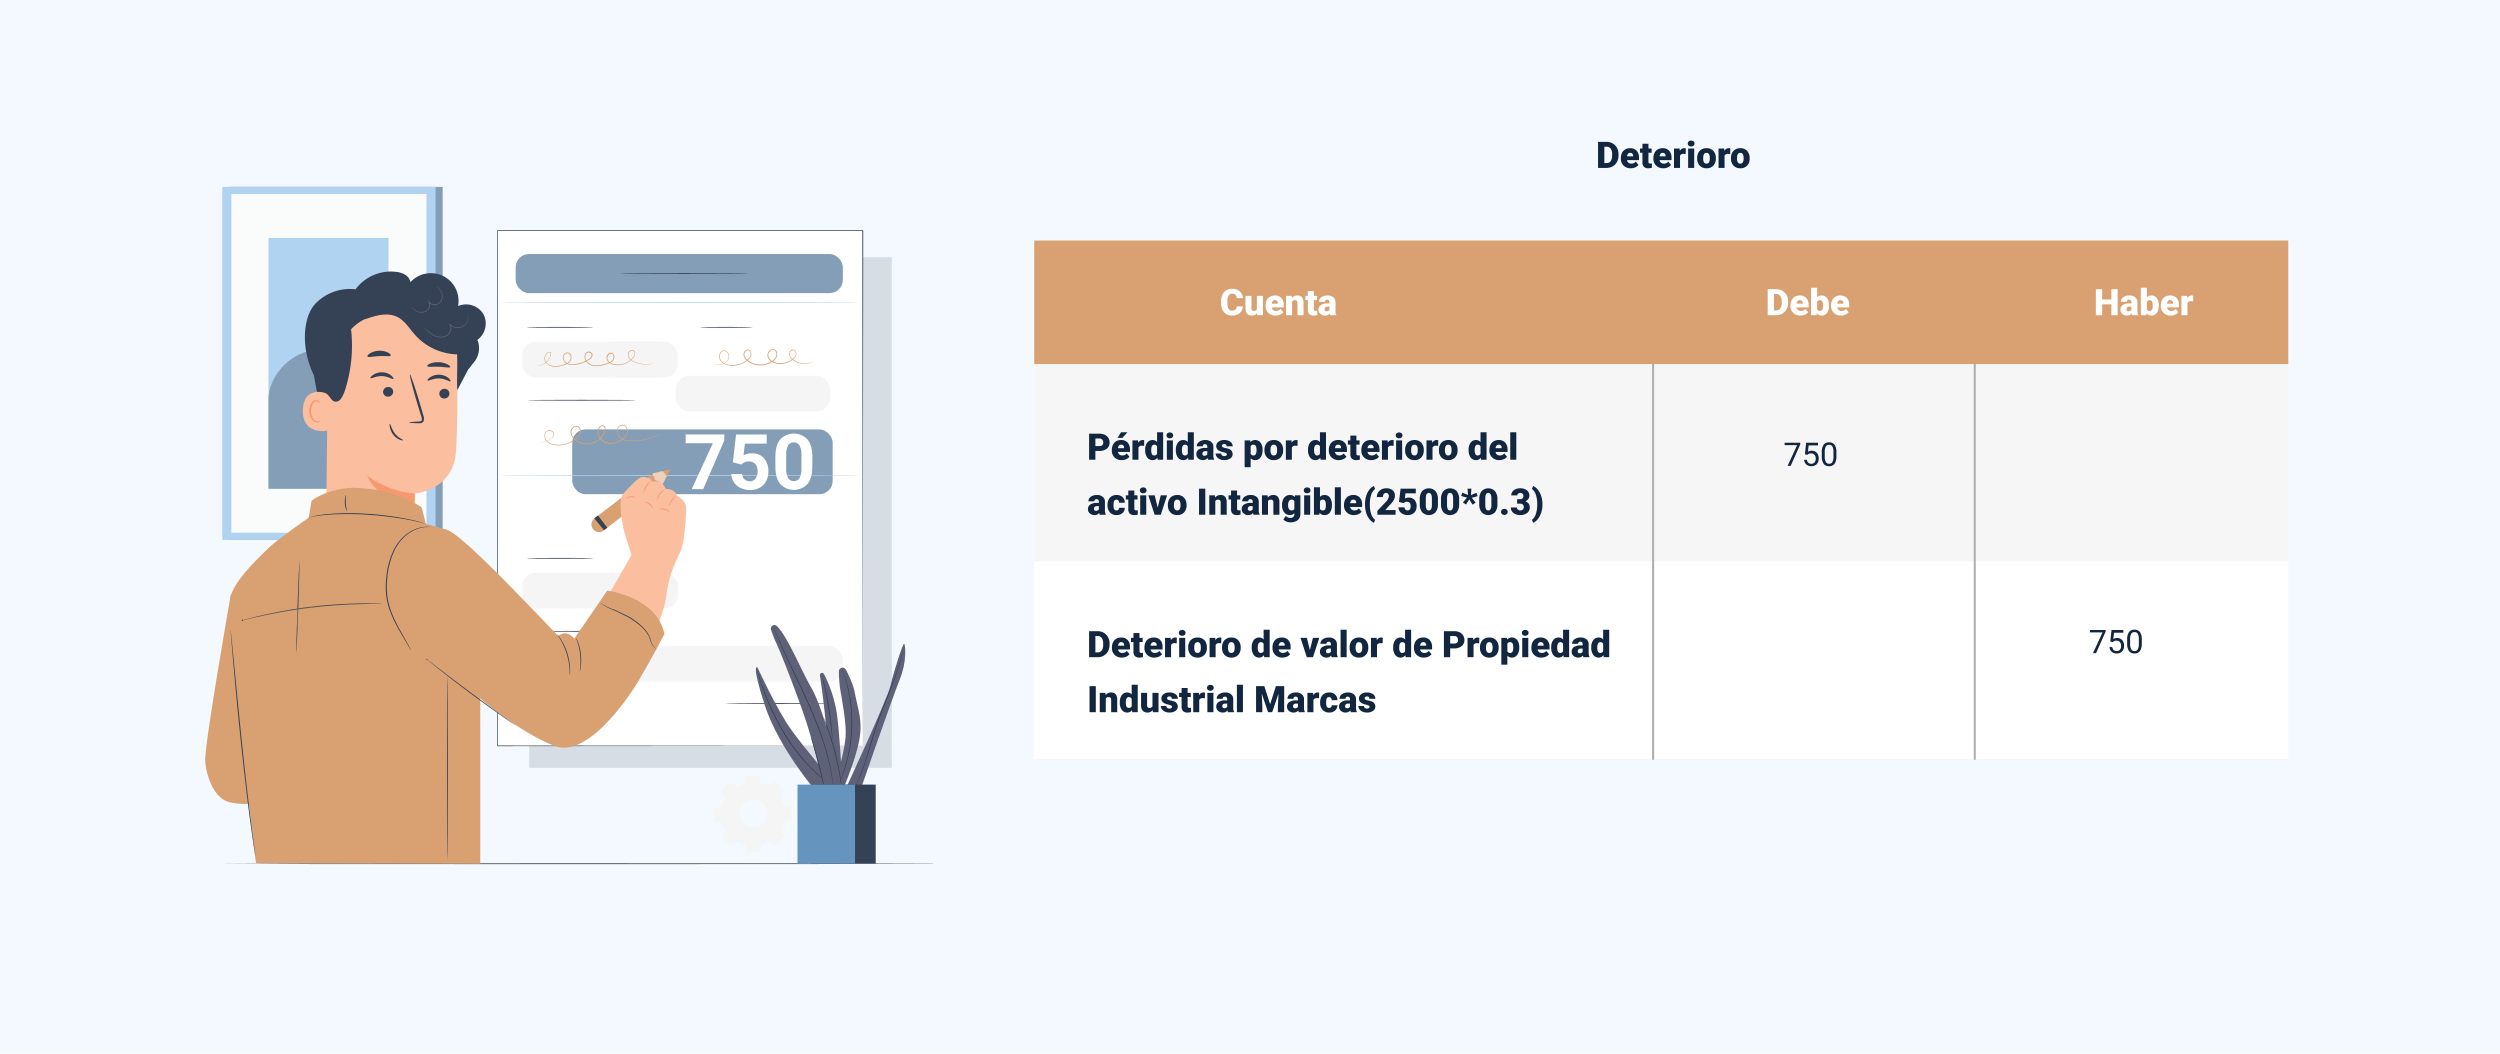 <svg xmlns="http://www.w3.org/2000/svg" width="1228" height="517.662" viewBox="0 0 1228 517.662">
  <g id="Grupo_56413" data-name="Grupo 56413" transform="translate(9299 6299.102)">
    <path id="Trazado_103318" data-name="Trazado 103318" d="M0,0H1228V517.662H0Z" transform="translate(-9299 -6299.102)" fill="#f3f9ff"/>
    <path id="Trazado_103325" data-name="Trazado 103325" d="M.967,0V-12.8H5.089a6.064,6.064,0,0,1,3.05.769,5.406,5.406,0,0,1,2.114,2.171,6.554,6.554,0,0,1,.769,3.142v.589a6.592,6.592,0,0,1-.743,3.151A5.429,5.429,0,0,1,8.187-.8a5.93,5.93,0,0,1-3.01.8ZM4.052-10.415v8.042H5.124a2.4,2.4,0,0,0,2.039-.945,4.63,4.63,0,0,0,.712-2.808V-6.68a4.592,4.592,0,0,0-.712-2.795,2.442,2.442,0,0,0-2.074-.94ZM17.068.176a4.889,4.889,0,0,1-3.542-1.305,4.507,4.507,0,0,1-1.354-3.4v-.246a5.84,5.84,0,0,1,.541-2.575,3.955,3.955,0,0,1,1.578-1.727,4.763,4.763,0,0,1,2.461-.611,4.117,4.117,0,0,1,3.164,1.244,4.887,4.887,0,0,1,1.16,3.467v1.151H15.188a2.135,2.135,0,0,0,.694,1.257,2.066,2.066,0,0,0,1.389.457,2.662,2.662,0,0,0,2.2-.984l1.354,1.6A3.784,3.784,0,0,1,19.252-.277,5.3,5.3,0,0,1,17.068.176ZM16.734-7.4q-1.3,0-1.547,1.723h2.988v-.229a1.467,1.467,0,0,0-.36-1.1A1.434,1.434,0,0,0,16.734-7.4Zm8.982-4.474V-9.51h1.564v2.057H25.717V-3.1a1.111,1.111,0,0,0,.193.747,1.037,1.037,0,0,0,.765.211,4.345,4.345,0,0,0,.738-.053V-.079a5.466,5.466,0,0,1-1.67.255,3.1,3.1,0,0,1-2.259-.721,2.954,2.954,0,0,1-.729-2.188v-4.72H21.542V-9.51h1.213v-2.364ZM33.047.176A4.889,4.889,0,0,1,29.5-1.129a4.507,4.507,0,0,1-1.354-3.4v-.246a5.84,5.84,0,0,1,.541-2.575A3.955,3.955,0,0,1,30.27-9.075a4.763,4.763,0,0,1,2.461-.611,4.117,4.117,0,0,1,3.164,1.244,4.887,4.887,0,0,1,1.16,3.467v1.151H31.166a2.135,2.135,0,0,0,.694,1.257,2.066,2.066,0,0,0,1.389.457,2.662,2.662,0,0,0,2.2-.984l1.354,1.6A3.784,3.784,0,0,1,35.231-.277,5.3,5.3,0,0,1,33.047.176ZM32.713-7.4q-1.3,0-1.547,1.723h2.988v-.229a1.467,1.467,0,0,0-.36-1.1A1.434,1.434,0,0,0,32.713-7.4ZM44-6.829l-.976-.07a1.752,1.752,0,0,0-1.793.879V0H38.268V-9.51h2.777l.1,1.222a2.294,2.294,0,0,1,2.083-1.4,2.888,2.888,0,0,1,.826.105ZM48.19,0H45.22V-9.51H48.19ZM45.044-11.971a1.334,1.334,0,0,1,.457-1.043,1.718,1.718,0,0,1,1.187-.407,1.718,1.718,0,0,1,1.187.407,1.334,1.334,0,0,1,.457,1.043,1.334,1.334,0,0,1-.457,1.043,1.718,1.718,0,0,1-1.187.407,1.718,1.718,0,0,1-1.187-.407A1.334,1.334,0,0,1,45.044-11.971Zm4.6,7.128a5.613,5.613,0,0,1,.554-2.536,3.96,3.96,0,0,1,1.591-1.709,4.791,4.791,0,0,1,2.435-.6,4.373,4.373,0,0,1,3.366,1.323,5.076,5.076,0,0,1,1.23,3.6v.105a4.925,4.925,0,0,1-1.235,3.529A4.384,4.384,0,0,1,54.237.176a4.434,4.434,0,0,1-3.261-1.217,4.761,4.761,0,0,1-1.327-3.3Zm2.962.185a3.538,3.538,0,0,0,.413,1.934,1.376,1.376,0,0,0,1.222.615q1.582,0,1.617-2.435v-.3q0-2.558-1.635-2.558-1.485,0-1.608,2.206ZM65.874-6.829,64.9-6.9a1.752,1.752,0,0,0-1.793.879V0H60.144V-9.51h2.777l.1,1.222a2.294,2.294,0,0,1,2.083-1.4,2.888,2.888,0,0,1,.826.105Zm.378,1.986a5.613,5.613,0,0,1,.554-2.536A3.96,3.96,0,0,1,68.4-9.088a4.791,4.791,0,0,1,2.435-.6A4.373,4.373,0,0,1,74.2-8.363a5.076,5.076,0,0,1,1.23,3.6v.105a4.925,4.925,0,0,1-1.235,3.529A4.384,4.384,0,0,1,70.849.176a4.434,4.434,0,0,1-3.261-1.217,4.761,4.761,0,0,1-1.327-3.3Zm2.962.185a3.538,3.538,0,0,0,.413,1.934,1.376,1.376,0,0,0,1.222.615q1.582,0,1.617-2.435v-.3q0-2.558-1.635-2.558-1.485,0-1.608,2.206Z" transform="translate(-8515 -6216.622)" fill="#12263f"/>
    <path id="Trazado_103320" data-name="Trazado 103320" d="M0,0H616V97H0Z" transform="translate(-8791 -6120.271)" fill="#f6f6f6"/>
    <path id="Trazado_103321" data-name="Trazado 103321" d="M0,0H616V97H0Z" transform="translate(-8791 -6023.271)" fill="#fff"/>
    <path id="Trazado_103322" data-name="Trazado 103322" d="M4.052,12.658V17H.967V4.2H6.073a5.948,5.948,0,0,1,2.6.541,4.074,4.074,0,0,1,1.749,1.538,4.2,4.2,0,0,1,.62,2.263A3.7,3.7,0,0,1,9.7,11.538a5.561,5.561,0,0,1-3.678,1.121Zm0-2.382H6.073A1.906,1.906,0,0,0,7.44,9.828a1.665,1.665,0,0,0,.47-1.266A2.059,2.059,0,0,0,7.427,7.13a1.712,1.712,0,0,0-1.318-.545H4.052Zm12.981,6.9a4.889,4.889,0,0,1-3.542-1.305,4.507,4.507,0,0,1-1.354-3.4v-.246a5.84,5.84,0,0,1,.541-2.575,3.955,3.955,0,0,1,1.578-1.727,4.763,4.763,0,0,1,2.461-.611,4.117,4.117,0,0,1,3.164,1.244,4.887,4.887,0,0,1,1.16,3.467v1.151H15.152a2.135,2.135,0,0,0,.694,1.257,2.066,2.066,0,0,0,1.389.457,2.662,2.662,0,0,0,2.2-.984l1.354,1.6a3.784,3.784,0,0,1-1.569,1.217A5.3,5.3,0,0,1,17.033,17.176ZM16.7,9.6q-1.3,0-1.547,1.723h2.988v-.229a1.467,1.467,0,0,0-.36-1.1A1.434,1.434,0,0,0,16.7,9.6Zm-.035-6.108h3.129L17.35,6.251l-2.417,0Zm11.32,6.68-.976-.07a1.752,1.752,0,0,0-1.793.879V17H22.254V7.49h2.777l.1,1.222a2.294,2.294,0,0,1,2.083-1.4,2.888,2.888,0,0,1,.826.105Zm.527,2a5.809,5.809,0,0,1,.976-3.56,3.211,3.211,0,0,1,2.725-1.3,2.731,2.731,0,0,1,2.145,1V3.5h2.971V17H34.664l-.149-1.02a2.8,2.8,0,0,1-2.32,1.2,3.205,3.205,0,0,1-2.689-1.3A5.993,5.993,0,0,1,28.512,12.175Zm2.962.185q0,2.531,1.477,2.531a1.458,1.458,0,0,0,1.406-.826V10.443A1.419,1.419,0,0,0,32.968,9.6q-1.371,0-1.485,2.215ZM42.135,17H39.164V7.49h2.971ZM38.988,5.029a1.334,1.334,0,0,1,.457-1.043,1.934,1.934,0,0,1,2.373,0,1.334,1.334,0,0,1,.457,1.043,1.334,1.334,0,0,1-.457,1.043,1.934,1.934,0,0,1-2.373,0A1.334,1.334,0,0,1,38.988,5.029Zm4.6,7.146a5.809,5.809,0,0,1,.976-3.56,3.211,3.211,0,0,1,2.725-1.3,2.731,2.731,0,0,1,2.145,1V3.5H52.4V17H49.737l-.149-1.02a2.8,2.8,0,0,1-2.32,1.2,3.205,3.205,0,0,1-2.689-1.3A5.993,5.993,0,0,1,43.585,12.175Zm2.962.185q0,2.531,1.477,2.531a1.458,1.458,0,0,0,1.406-.826V10.443A1.419,1.419,0,0,0,48.041,9.6q-1.371,0-1.485,2.215ZM59.44,17a3.344,3.344,0,0,1-.281-.853,2.754,2.754,0,0,1-2.285,1.028,3.374,3.374,0,0,1-2.285-.813,2.588,2.588,0,0,1-.94-2.043,2.66,2.66,0,0,1,1.143-2.338,5.821,5.821,0,0,1,3.322-.791h.914v-.5q0-1.316-1.134-1.316a.927.927,0,0,0-1.055,1.042H53.877A2.655,2.655,0,0,1,55.05,8.175a4.931,4.931,0,0,1,2.993-.86,4.323,4.323,0,0,1,2.874.888A3.086,3.086,0,0,1,62,10.637v4.21a4.311,4.311,0,0,0,.4,2V17Zm-1.854-1.934a1.652,1.652,0,0,0,.918-.237,1.487,1.487,0,0,0,.523-.536V12.772h-.861q-1.547,0-1.547,1.389a.848.848,0,0,0,.272.655A.986.986,0,0,0,57.586,15.066Zm11.03-.738a.684.684,0,0,0-.4-.606,6.016,6.016,0,0,0-1.5-.475A6.853,6.853,0,0,1,64.89,12.6a3.062,3.062,0,0,1-1.1-.971,2.319,2.319,0,0,1-.378-1.31,2.628,2.628,0,0,1,1.081-2.158,4.453,4.453,0,0,1,2.83-.848,4.934,4.934,0,0,1,3.023.853,2.666,2.666,0,0,1,1.143,2.241H68.52q0-1.143-1.2-1.143a1.194,1.194,0,0,0-.782.259.8.8,0,0,0-.316.646.737.737,0,0,0,.387.642,3.654,3.654,0,0,0,1.235.4,10.671,10.671,0,0,1,1.49.378,2.706,2.706,0,0,1,2.145,2.646,2.491,2.491,0,0,1-1.156,2.118,5.068,5.068,0,0,1-2.993.817,5.172,5.172,0,0,1-2.18-.439,3.645,3.645,0,0,1-1.494-1.2,2.707,2.707,0,0,1-.536-1.591h2.769a1.145,1.145,0,0,0,.439.962,1.808,1.808,0,0,0,1.081.3,1.422,1.422,0,0,0,.91-.246A.787.787,0,0,0,68.616,14.328Zm17.552-2.013a5.735,5.735,0,0,1-1,3.538,3.2,3.2,0,0,1-2.694,1.323,2.742,2.742,0,0,1-2.153-.958v4.438H77.361V7.49H80.13l.088.879a2.742,2.742,0,0,1,2.241-1.055,3.224,3.224,0,0,1,2.733,1.3,5.805,5.805,0,0,1,.976,3.564Zm-2.962-.185q0-2.531-1.477-2.531a1.394,1.394,0,0,0-1.406.756V14.1a1.439,1.439,0,0,0,1.424.791q1.415,0,1.459-2.443Zm3.894.026a5.613,5.613,0,0,1,.554-2.536,3.96,3.96,0,0,1,1.591-1.709,4.791,4.791,0,0,1,2.435-.6,4.373,4.373,0,0,1,3.366,1.323,5.076,5.076,0,0,1,1.23,3.6v.105a4.925,4.925,0,0,1-1.235,3.529A4.384,4.384,0,0,1,91.7,17.176a4.434,4.434,0,0,1-3.261-1.217,4.761,4.761,0,0,1-1.327-3.3Zm2.962.185a3.538,3.538,0,0,0,.413,1.934,1.376,1.376,0,0,0,1.222.615q1.582,0,1.617-2.435v-.3q0-2.558-1.635-2.558-1.485,0-1.608,2.206Zm13.271-2.171-.976-.07a1.752,1.752,0,0,0-1.793.879V17H97.6V7.49h2.777l.1,1.222a2.294,2.294,0,0,1,2.083-1.4,2.888,2.888,0,0,1,.826.105Zm5.177,2a5.809,5.809,0,0,1,.976-3.56,3.211,3.211,0,0,1,2.725-1.3,2.731,2.731,0,0,1,2.145,1V3.5h2.971V17h-2.663l-.149-1.02a2.8,2.8,0,0,1-2.32,1.2,3.205,3.205,0,0,1-2.689-1.3A5.993,5.993,0,0,1,108.51,12.175Zm2.962.185q0,2.531,1.477,2.531a1.458,1.458,0,0,0,1.406-.826V10.443a1.419,1.419,0,0,0-1.389-.844q-1.371,0-1.485,2.215Zm12.138,4.816a4.889,4.889,0,0,1-3.542-1.305,4.507,4.507,0,0,1-1.354-3.4v-.246a5.84,5.84,0,0,1,.541-2.575,3.955,3.955,0,0,1,1.578-1.727,4.763,4.763,0,0,1,2.461-.611,4.117,4.117,0,0,1,3.164,1.244,4.887,4.887,0,0,1,1.16,3.467v1.151h-5.889a2.135,2.135,0,0,0,.694,1.257,2.066,2.066,0,0,0,1.389.457,2.662,2.662,0,0,0,2.2-.984l1.354,1.6a3.784,3.784,0,0,1-1.569,1.217A5.3,5.3,0,0,1,123.609,17.176ZM123.275,9.6q-1.3,0-1.547,1.723h2.988v-.229a1.467,1.467,0,0,0-.36-1.1A1.434,1.434,0,0,0,123.275,9.6Zm8.982-4.474V7.49h1.564V9.547h-1.564V13.9a1.111,1.111,0,0,0,.193.747,1.037,1.037,0,0,0,.765.211,4.345,4.345,0,0,0,.738-.053v2.118a5.466,5.466,0,0,1-1.67.255,3.1,3.1,0,0,1-2.259-.721,2.954,2.954,0,0,1-.729-2.188V9.547h-1.213V7.49H129.3V5.126Zm7.33,12.05a4.889,4.889,0,0,1-3.542-1.305,4.507,4.507,0,0,1-1.354-3.4v-.246a5.84,5.84,0,0,1,.541-2.575,3.955,3.955,0,0,1,1.578-1.727,4.763,4.763,0,0,1,2.461-.611,4.117,4.117,0,0,1,3.164,1.244,4.887,4.887,0,0,1,1.16,3.467v1.151h-5.889a2.135,2.135,0,0,0,.694,1.257,2.066,2.066,0,0,0,1.389.457,2.662,2.662,0,0,0,2.2-.984l1.354,1.6a3.784,3.784,0,0,1-1.569,1.217A5.3,5.3,0,0,1,139.588,17.176ZM139.254,9.6q-1.3,0-1.547,1.723H140.7v-.229a1.467,1.467,0,0,0-.36-1.1A1.434,1.434,0,0,0,139.254,9.6Zm11.285.571-.976-.07a1.752,1.752,0,0,0-1.793.879V17h-2.962V7.49h2.777l.1,1.222a2.294,2.294,0,0,1,2.083-1.4,2.888,2.888,0,0,1,.826.105ZM154.731,17h-2.971V7.49h2.971ZM151.585,5.029a1.334,1.334,0,0,1,.457-1.043,1.934,1.934,0,0,1,2.373,0,1.334,1.334,0,0,1,.457,1.043,1.334,1.334,0,0,1-.457,1.043,1.934,1.934,0,0,1-2.373,0A1.334,1.334,0,0,1,151.585,5.029Zm4.6,7.128a5.613,5.613,0,0,1,.554-2.536,3.96,3.96,0,0,1,1.591-1.709,4.791,4.791,0,0,1,2.435-.6,4.373,4.373,0,0,1,3.366,1.323,5.076,5.076,0,0,1,1.23,3.6v.105a4.925,4.925,0,0,1-1.235,3.529,4.384,4.384,0,0,1-3.344,1.305,4.434,4.434,0,0,1-3.261-1.217,4.761,4.761,0,0,1-1.327-3.3Zm2.962.185a3.538,3.538,0,0,0,.413,1.934,1.376,1.376,0,0,0,1.222.615q1.582,0,1.617-2.435v-.3q0-2.558-1.635-2.558-1.485,0-1.608,2.206Zm13.271-2.171-.976-.07a1.752,1.752,0,0,0-1.793.879V17h-2.962V7.49h2.777l.1,1.222a2.294,2.294,0,0,1,2.083-1.4,2.888,2.888,0,0,1,.826.105Zm.378,1.986a5.613,5.613,0,0,1,.554-2.536,3.96,3.96,0,0,1,1.591-1.709,4.791,4.791,0,0,1,2.435-.6,4.373,4.373,0,0,1,3.366,1.323,5.076,5.076,0,0,1,1.23,3.6v.105a4.925,4.925,0,0,1-1.235,3.529,4.384,4.384,0,0,1-3.344,1.305,4.434,4.434,0,0,1-3.261-1.217,4.761,4.761,0,0,1-1.327-3.3Zm2.962.185a3.538,3.538,0,0,0,.413,1.934,1.376,1.376,0,0,0,1.222.615q1.582,0,1.617-2.435v-.3q0-2.558-1.635-2.558-1.485,0-1.608,2.206Zm11.628-.167a5.809,5.809,0,0,1,.976-3.56,3.211,3.211,0,0,1,2.725-1.3,2.731,2.731,0,0,1,2.145,1V3.5H196.2V17h-2.663l-.149-1.02a2.8,2.8,0,0,1-2.32,1.2,3.205,3.205,0,0,1-2.689-1.3A5.993,5.993,0,0,1,187.383,12.175Zm2.962.185q0,2.531,1.477,2.531a1.458,1.458,0,0,0,1.406-.826V10.443a1.419,1.419,0,0,0-1.389-.844q-1.371,0-1.485,2.215Zm12.138,4.816a4.889,4.889,0,0,1-3.542-1.305,4.507,4.507,0,0,1-1.354-3.4v-.246a5.84,5.84,0,0,1,.541-2.575,3.955,3.955,0,0,1,1.578-1.727,4.763,4.763,0,0,1,2.461-.611,4.117,4.117,0,0,1,3.164,1.244,4.887,4.887,0,0,1,1.16,3.467v1.151H200.6a2.135,2.135,0,0,0,.694,1.257,2.066,2.066,0,0,0,1.389.457,2.662,2.662,0,0,0,2.2-.984l1.354,1.6a3.784,3.784,0,0,1-1.569,1.217A5.3,5.3,0,0,1,202.482,17.176ZM202.148,9.6q-1.3,0-1.547,1.723h2.988v-.229a1.467,1.467,0,0,0-.36-1.1A1.434,1.434,0,0,0,202.148,9.6Zm8.657,7.4h-2.971V3.5h2.971ZM6.188,44a3.344,3.344,0,0,1-.281-.853,2.754,2.754,0,0,1-2.285,1.028,3.374,3.374,0,0,1-2.285-.813A2.588,2.588,0,0,1,.4,41.319a2.66,2.66,0,0,1,1.143-2.338A5.821,5.821,0,0,1,4.86,38.19h.914v-.5q0-1.316-1.134-1.316a.927.927,0,0,0-1.055,1.042H.624A2.655,2.655,0,0,1,1.8,35.175a4.931,4.931,0,0,1,2.993-.86,4.323,4.323,0,0,1,2.874.888,3.086,3.086,0,0,1,1.081,2.435v4.21a4.311,4.311,0,0,0,.4,2V44ZM4.333,42.066a1.652,1.652,0,0,0,.918-.237,1.487,1.487,0,0,0,.523-.536V39.772H4.913q-1.547,0-1.547,1.389a.848.848,0,0,0,.272.655A.986.986,0,0,0,4.333,42.066Zm10.072-.176a1.317,1.317,0,0,0,.967-.338,1.241,1.241,0,0,0,.334-.945h2.777a3.288,3.288,0,0,1-1.121,2.566,4.168,4.168,0,0,1-2.887,1,4.22,4.22,0,0,1-3.27-1.3,5.125,5.125,0,0,1-1.2-3.6v-.123a5.792,5.792,0,0,1,.532-2.544,3.872,3.872,0,0,1,1.534-1.7,4.573,4.573,0,0,1,2.373-.593,4.116,4.116,0,0,1,2.944,1.028,3.647,3.647,0,0,1,1.09,2.786H15.706A1.626,1.626,0,0,0,15.346,37a1.244,1.244,0,0,0-.967-.4q-1.151,0-1.345,1.468a10.357,10.357,0,0,0-.062,1.283,4.068,4.068,0,0,0,.343,1.986A1.187,1.187,0,0,0,14.405,41.891Zm8.78-9.765V34.49H24.75v2.057H23.186V40.9a1.111,1.111,0,0,0,.193.747,1.037,1.037,0,0,0,.765.211,4.345,4.345,0,0,0,.738-.053v2.118a5.466,5.466,0,0,1-1.67.255,3.1,3.1,0,0,1-2.259-.721,2.954,2.954,0,0,1-.729-2.188v-4.72H19.011V34.49h1.213V32.126ZM29.039,44H26.068V34.49h2.971ZM25.893,32.029a1.334,1.334,0,0,1,.457-1.043,1.934,1.934,0,0,1,2.373,0,1.42,1.42,0,0,1,0,2.087,1.934,1.934,0,0,1-2.373,0A1.334,1.334,0,0,1,25.893,32.029Zm8.763,8.446,1.5-5.985h3.12L36.176,44H33.152l-3.1-9.51h3.129Zm5-1.318a5.613,5.613,0,0,1,.554-2.536A3.96,3.96,0,0,1,41.8,34.912a4.791,4.791,0,0,1,2.435-.6A4.373,4.373,0,0,1,47.6,35.637a5.076,5.076,0,0,1,1.23,3.6v.105A4.925,4.925,0,0,1,47.6,42.871a4.384,4.384,0,0,1-3.344,1.305,4.434,4.434,0,0,1-3.261-1.217,4.761,4.761,0,0,1-1.327-3.3Zm2.962.185a3.538,3.538,0,0,0,.413,1.934,1.376,1.376,0,0,0,1.222.615q1.582,0,1.617-2.435v-.3q0-2.558-1.635-2.558-1.485,0-1.608,2.206ZM58.043,44H54.967V31.2h3.076Zm4.729-9.51.1,1.116a3.225,3.225,0,0,1,2.716-1.292A2.713,2.713,0,0,1,67.8,35.2a4.226,4.226,0,0,1,.76,2.672V44H65.593V38a1.6,1.6,0,0,0-.29-1.059,1.342,1.342,0,0,0-1.055-.338,1.413,1.413,0,0,0-1.292.686V44H59.994V34.49Zm10.881-2.364V34.49h1.564v2.057H73.652V40.9a1.111,1.111,0,0,0,.193.747,1.037,1.037,0,0,0,.765.211,4.345,4.345,0,0,0,.738-.053v2.118a5.466,5.466,0,0,1-1.67.255,3.1,3.1,0,0,1-2.259-.721,2.954,2.954,0,0,1-.729-2.188v-4.72H69.478V34.49H70.69V32.126ZM81.738,44a3.344,3.344,0,0,1-.281-.853,2.754,2.754,0,0,1-2.285,1.028,3.374,3.374,0,0,1-2.285-.813,2.588,2.588,0,0,1-.94-2.043,2.66,2.66,0,0,1,1.143-2.338,5.821,5.821,0,0,1,3.322-.791h.914v-.5q0-1.316-1.134-1.316a.927.927,0,0,0-1.055,1.042H76.175a2.655,2.655,0,0,1,1.173-2.239,4.931,4.931,0,0,1,2.993-.86,4.323,4.323,0,0,1,2.874.888A3.086,3.086,0,0,1,84.3,37.637v4.21a4.311,4.311,0,0,0,.4,2V44Zm-1.854-1.934a1.652,1.652,0,0,0,.918-.237,1.487,1.487,0,0,0,.523-.536V39.772h-.861q-1.547,0-1.547,1.389a.848.848,0,0,0,.272.655A.986.986,0,0,0,79.884,42.066Zm8.771-7.576.1,1.116a3.225,3.225,0,0,1,2.716-1.292,2.713,2.713,0,0,1,2.219.888,4.226,4.226,0,0,1,.76,2.672V44H91.477V38a1.6,1.6,0,0,0-.29-1.059,1.342,1.342,0,0,0-1.055-.338,1.413,1.413,0,0,0-1.292.686V44H85.878V34.49Zm7.084,4.685a6.421,6.421,0,0,1,.475-2.549,3.821,3.821,0,0,1,1.362-1.709,3.591,3.591,0,0,1,2.065-.6,2.855,2.855,0,0,1,2.32,1l.105-.826h2.689V43.64a4.009,4.009,0,0,1-.584,2.184,3.75,3.75,0,0,1-1.692,1.424,6.219,6.219,0,0,1-2.566.5,5.365,5.365,0,0,1-2.026-.4,3.657,3.657,0,0,1-1.5-1.028l1.239-1.74a2.716,2.716,0,0,0,2.18.976,1.764,1.764,0,0,0,1.969-2.021v-.3a2.781,2.781,0,0,1-2.153.94,3.437,3.437,0,0,1-2.812-1.332,5.517,5.517,0,0,1-1.072-3.564Zm2.971.185a3.383,3.383,0,0,0,.439,1.85,1.387,1.387,0,0,0,1.23.681,1.573,1.573,0,0,0,1.4-.642v-4a1.534,1.534,0,0,0-1.38-.65,1.4,1.4,0,0,0-1.239.708A3.858,3.858,0,0,0,98.71,39.359ZM109.564,44h-2.971V34.49h2.971Zm-3.146-11.971a1.334,1.334,0,0,1,.457-1.043,1.934,1.934,0,0,1,2.373,0,1.42,1.42,0,0,1,0,2.087,1.934,1.934,0,0,1-2.373,0A1.334,1.334,0,0,1,106.418,32.029Zm13.8,7.295a5.8,5.8,0,0,1-.967,3.595,3.238,3.238,0,0,1-2.725,1.257,2.81,2.81,0,0,1-2.338-1.151l-.123.976H111.41V30.5h2.962v4.755a2.711,2.711,0,0,1,2.136-.94,3.239,3.239,0,0,1,2.742,1.274,5.826,5.826,0,0,1,.967,3.586Zm-2.971-.189a3.866,3.866,0,0,0-.365-1.952,1.229,1.229,0,0,0-1.121-.584,1.418,1.418,0,0,0-1.389.763v3.773a1.426,1.426,0,0,0,1.406.755,1.258,1.258,0,0,0,1.327-1.018A7.309,7.309,0,0,0,117.246,39.135Zm7.4,4.865h-2.971V30.5h2.971Zm6.425.176a4.889,4.889,0,0,1-3.542-1.305,4.507,4.507,0,0,1-1.354-3.4v-.246a5.84,5.84,0,0,1,.541-2.575,3.955,3.955,0,0,1,1.578-1.727,4.763,4.763,0,0,1,2.461-.611,4.117,4.117,0,0,1,3.164,1.244,4.887,4.887,0,0,1,1.16,3.467v1.151H129.19a2.135,2.135,0,0,0,.694,1.257,2.066,2.066,0,0,0,1.389.457,2.662,2.662,0,0,0,2.2-.984l1.354,1.6a3.784,3.784,0,0,1-1.569,1.217A5.3,5.3,0,0,1,131.071,44.176Zm-.334-7.576q-1.3,0-1.547,1.723h2.988v-.229a1.467,1.467,0,0,0-.36-1.1A1.434,1.434,0,0,0,130.737,36.6Zm5.757,2.2a13.431,13.431,0,0,1,.571-3.99,9.629,9.629,0,0,1,1.578-3.129,5.6,5.6,0,0,1,2.237-1.793l.563,1.459a5.73,5.73,0,0,0-1.9,2.826,13.782,13.782,0,0,0-.681,4.5v.387a14.051,14.051,0,0,0,.672,4.588,5.706,5.706,0,0,0,1.912,2.848l-.562,1.459a5.547,5.547,0,0,1-2.237-1.8,9.484,9.484,0,0,1-1.578-3.116,13.5,13.5,0,0,1-.571-3.85ZM151.506,44h-8.93V42.066l4.113-4.324a4.909,4.909,0,0,0,1.521-2.751,1.913,1.913,0,0,0-.36-1.257A1.287,1.287,0,0,0,146.8,33.3a1.3,1.3,0,0,0-1.1.576,2.366,2.366,0,0,0-.422,1.437h-2.971a4.2,4.2,0,0,1,.589-2.175,4.129,4.129,0,0,1,1.635-1.56,4.856,4.856,0,0,1,2.338-.562,4.777,4.777,0,0,1,3.195.958,3.42,3.42,0,0,1,1.121,2.751,4,4,0,0,1-.281,1.472,6.456,6.456,0,0,1-.875,1.5,22.029,22.029,0,0,1-1.912,2.1l-1.652,1.907h5.036Zm1.67-6.251.782-6.546h7.479v2.285h-5.071l-.29,2.56a3.493,3.493,0,0,1,.831-.327,4.179,4.179,0,0,1,3.938.988,5.146,5.146,0,0,1,.475,5.4,3.776,3.776,0,0,1-1.542,1.534,4.87,4.87,0,0,1-2.347.536,5.24,5.24,0,0,1-2.259-.5,4.052,4.052,0,0,1-1.652-1.361,3.308,3.308,0,0,1-.589-1.954H155.9a1.68,1.68,0,0,0,.448,1.114,1.423,1.423,0,0,0,1.063.412q1.494,0,1.494-2.21,0-2.044-1.828-2.044a1.824,1.824,0,0,0-1.547.667Zm19.134,1.021a6.11,6.11,0,0,1-1.165,4,4.551,4.551,0,0,1-6.587-.009,6.1,6.1,0,0,1-1.169-3.99V36.433a6.11,6.11,0,0,1,1.165-4,4.551,4.551,0,0,1,6.587.009,6.116,6.116,0,0,1,1.169,4Zm-2.962-2.716a4.564,4.564,0,0,0-.36-2.061,1.2,1.2,0,0,0-1.143-.681,1.176,1.176,0,0,0-1.112.633,4.3,4.3,0,0,0-.374,1.916v3.27a4.6,4.6,0,0,0,.36,2.1,1.209,1.209,0,0,0,1.143.664,1.193,1.193,0,0,0,1.116-.646,4.39,4.39,0,0,0,.369-2.026Zm13.386,2.716a6.11,6.11,0,0,1-1.165,4,4.551,4.551,0,0,1-6.587-.009,6.1,6.1,0,0,1-1.169-3.99V36.433a6.11,6.11,0,0,1,1.165-4,4.551,4.551,0,0,1,6.587.009,6.116,6.116,0,0,1,1.169,4Zm-2.962-2.716a4.564,4.564,0,0,0-.36-2.061,1.2,1.2,0,0,0-1.143-.681,1.176,1.176,0,0,0-1.112.633,4.3,4.3,0,0,0-.374,1.916v3.27a4.6,4.6,0,0,0,.36,2.1,1.209,1.209,0,0,0,1.143.664,1.193,1.193,0,0,0,1.116-.646,4.39,4.39,0,0,0,.369-2.026Zm6.812-.461-2.865-.79.571-1.659,2.8,1.15-.22-3.091h1.881l-.229,3.152,2.725-1.124.571,1.677-2.9.79,1.925,2.329-1.521,1.037-1.608-2.584-1.617,2.5-1.521-.993Zm14.941,3.177a6.11,6.11,0,0,1-1.165,4,4.551,4.551,0,0,1-6.587-.009,6.1,6.1,0,0,1-1.169-3.99V36.433a6.11,6.11,0,0,1,1.165-4,4.551,4.551,0,0,1,6.587.009,6.116,6.116,0,0,1,1.169,4Zm-2.962-2.716a4.564,4.564,0,0,0-.36-2.061,1.2,1.2,0,0,0-1.143-.681,1.176,1.176,0,0,0-1.112.633,4.3,4.3,0,0,0-.374,1.916v3.27a4.6,4.6,0,0,0,.36,2.1,1.209,1.209,0,0,0,1.143.664,1.193,1.193,0,0,0,1.116-.646,4.39,4.39,0,0,0,.369-2.026Zm6.381,5.071a1.686,1.686,0,0,1,1.169.417,1.457,1.457,0,0,1,0,2.136,1.844,1.844,0,0,1-2.342,0,1.456,1.456,0,0,1,0-2.127A1.672,1.672,0,0,1,204.943,41.126Zm6.267-4.764h1.4a1.453,1.453,0,0,0,1.661-1.626,1.406,1.406,0,0,0-.4-1.033,1.5,1.5,0,0,0-1.116-.4,1.606,1.606,0,0,0-1.024.343,1.046,1.046,0,0,0-.435.853h-2.962a3.032,3.032,0,0,1,.563-1.8,3.715,3.715,0,0,1,1.56-1.235,5.334,5.334,0,0,1,2.193-.444,5.241,5.241,0,0,1,3.357.976,3.243,3.243,0,0,1,1.222,2.681,2.7,2.7,0,0,1-.505,1.56,3.6,3.6,0,0,1-1.472,1.191,3.441,3.441,0,0,1,1.6,1.121,2.951,2.951,0,0,1,.58,1.859,3.3,3.3,0,0,1-1.318,2.742,5.472,5.472,0,0,1-3.463,1.028,5.675,5.675,0,0,1-2.333-.479,3.656,3.656,0,0,1-1.63-1.327,3.45,3.45,0,0,1-.554-1.929h2.979a1.334,1.334,0,0,0,.475,1.02,1.676,1.676,0,0,0,1.169.431A1.755,1.755,0,0,0,214,41.456a1.454,1.454,0,0,0,.466-1.112,1.7,1.7,0,0,0-.483-1.371,2.021,2.021,0,0,0-1.336-.4H211.21Zm12.437,2.681a12.532,12.532,0,0,1-.606,3.92,10.008,10.008,0,0,1-1.674,3.186,5.574,5.574,0,0,1-2.307,1.806L218.5,46.5a5.787,5.787,0,0,0,1.89-2.812,13.577,13.577,0,0,0,.694-4.368v-.536a14.051,14.051,0,0,0-.672-4.588,5.706,5.706,0,0,0-1.912-2.848l.563-1.459a5.676,5.676,0,0,1,2.29,1.789,9.885,9.885,0,0,1,1.67,3.138,12.426,12.426,0,0,1,.628,3.845Z" transform="translate(-8765 -6090.271)" fill="#12263f"/>
    <path id="Trazado_103323" data-name="Trazado 103323" d="M.967,17V4.2H5.089a6.064,6.064,0,0,1,3.05.769,5.406,5.406,0,0,1,2.114,2.171,6.554,6.554,0,0,1,.769,3.142v.589a6.592,6.592,0,0,1-.743,3.151A5.429,5.429,0,0,1,8.187,16.2a5.93,5.93,0,0,1-3.01.8ZM4.052,6.585v8.042H5.124a2.4,2.4,0,0,0,2.039-.945,4.63,4.63,0,0,0,.712-2.808V10.32a4.592,4.592,0,0,0-.712-2.795,2.442,2.442,0,0,0-2.074-.94ZM17.068,17.176a4.889,4.889,0,0,1-3.542-1.305,4.507,4.507,0,0,1-1.354-3.4v-.246a5.84,5.84,0,0,1,.541-2.575,3.955,3.955,0,0,1,1.578-1.727,4.763,4.763,0,0,1,2.461-.611,4.117,4.117,0,0,1,3.164,1.244,4.887,4.887,0,0,1,1.16,3.467v1.151H15.188a2.135,2.135,0,0,0,.694,1.257,2.066,2.066,0,0,0,1.389.457,2.662,2.662,0,0,0,2.2-.984l1.354,1.6a3.784,3.784,0,0,1-1.569,1.217A5.3,5.3,0,0,1,17.068,17.176ZM16.734,9.6q-1.3,0-1.547,1.723h2.988v-.229a1.467,1.467,0,0,0-.36-1.1A1.434,1.434,0,0,0,16.734,9.6Zm8.982-4.474V7.49h1.564V9.547H25.717V13.9a1.111,1.111,0,0,0,.193.747,1.037,1.037,0,0,0,.765.211,4.345,4.345,0,0,0,.738-.053v2.118a5.466,5.466,0,0,1-1.67.255,3.1,3.1,0,0,1-2.259-.721,2.954,2.954,0,0,1-.729-2.188V9.547H21.542V7.49h1.213V5.126Zm7.33,12.05A4.889,4.889,0,0,1,29.5,15.871a4.507,4.507,0,0,1-1.354-3.4v-.246a5.84,5.84,0,0,1,.541-2.575A3.955,3.955,0,0,1,30.27,7.925a4.763,4.763,0,0,1,2.461-.611,4.117,4.117,0,0,1,3.164,1.244,4.887,4.887,0,0,1,1.16,3.467v1.151H31.166a2.135,2.135,0,0,0,.694,1.257,2.066,2.066,0,0,0,1.389.457,2.662,2.662,0,0,0,2.2-.984l1.354,1.6a3.784,3.784,0,0,1-1.569,1.217A5.3,5.3,0,0,1,33.047,17.176ZM32.713,9.6q-1.3,0-1.547,1.723h2.988v-.229a1.467,1.467,0,0,0-.36-1.1A1.434,1.434,0,0,0,32.713,9.6ZM44,10.171l-.976-.07a1.752,1.752,0,0,0-1.793.879V17H38.268V7.49h2.777l.1,1.222a2.294,2.294,0,0,1,2.083-1.4,2.888,2.888,0,0,1,.826.105ZM48.19,17H45.22V7.49H48.19ZM45.044,5.029A1.334,1.334,0,0,1,45.5,3.986a1.934,1.934,0,0,1,2.373,0,1.334,1.334,0,0,1,.457,1.043,1.334,1.334,0,0,1-.457,1.043,1.934,1.934,0,0,1-2.373,0A1.334,1.334,0,0,1,45.044,5.029Zm4.6,7.128a5.613,5.613,0,0,1,.554-2.536,3.96,3.96,0,0,1,1.591-1.709,4.791,4.791,0,0,1,2.435-.6,4.373,4.373,0,0,1,3.366,1.323,5.076,5.076,0,0,1,1.23,3.6v.105a4.925,4.925,0,0,1-1.235,3.529,4.384,4.384,0,0,1-3.344,1.305,4.434,4.434,0,0,1-3.261-1.217,4.761,4.761,0,0,1-1.327-3.3Zm2.962.185a3.538,3.538,0,0,0,.413,1.934,1.376,1.376,0,0,0,1.222.615q1.582,0,1.617-2.435v-.3q0-2.558-1.635-2.558-1.485,0-1.608,2.206Zm13.271-2.171L64.9,10.1a1.752,1.752,0,0,0-1.793.879V17H60.144V7.49h2.777l.1,1.222a2.294,2.294,0,0,1,2.083-1.4,2.888,2.888,0,0,1,.826.105Zm.378,1.986a5.613,5.613,0,0,1,.554-2.536A3.96,3.96,0,0,1,68.4,7.912a4.791,4.791,0,0,1,2.435-.6A4.373,4.373,0,0,1,74.2,8.637a5.076,5.076,0,0,1,1.23,3.6v.105a4.925,4.925,0,0,1-1.235,3.529,4.384,4.384,0,0,1-3.344,1.305,4.434,4.434,0,0,1-3.261-1.217,4.761,4.761,0,0,1-1.327-3.3Zm2.962.185a3.538,3.538,0,0,0,.413,1.934,1.376,1.376,0,0,0,1.222.615q1.582,0,1.617-2.435v-.3q0-2.558-1.635-2.558-1.485,0-1.608,2.206Zm11.628-.167a5.809,5.809,0,0,1,.976-3.56,3.211,3.211,0,0,1,2.725-1.3,2.731,2.731,0,0,1,2.145,1V3.5h2.971V17H86.994l-.149-1.02a2.8,2.8,0,0,1-2.32,1.2,3.205,3.205,0,0,1-2.689-1.3A5.993,5.993,0,0,1,80.842,12.175Zm2.962.185q0,2.531,1.477,2.531a1.458,1.458,0,0,0,1.406-.826V10.443A1.419,1.419,0,0,0,85.3,9.6q-1.371,0-1.485,2.215Zm12.138,4.816A4.889,4.889,0,0,1,92.4,15.871a4.507,4.507,0,0,1-1.354-3.4v-.246a5.84,5.84,0,0,1,.541-2.575,3.955,3.955,0,0,1,1.578-1.727,4.763,4.763,0,0,1,2.461-.611,4.117,4.117,0,0,1,3.164,1.244,4.887,4.887,0,0,1,1.16,3.467v1.151H94.061a2.135,2.135,0,0,0,.694,1.257,2.066,2.066,0,0,0,1.389.457,2.662,2.662,0,0,0,2.2-.984l1.354,1.6a3.784,3.784,0,0,1-1.569,1.217A5.3,5.3,0,0,1,95.941,17.176ZM95.607,9.6q-1.3,0-1.547,1.723h2.988v-.229a1.467,1.467,0,0,0-.36-1.1A1.434,1.434,0,0,0,95.607,9.6Zm13.808,3.876,1.5-5.985h3.12l-3.1,9.51h-3.023l-3.1-9.51h3.129ZM120.146,17a3.344,3.344,0,0,1-.281-.853,2.754,2.754,0,0,1-2.285,1.028,3.374,3.374,0,0,1-2.285-.813,2.588,2.588,0,0,1-.94-2.043,2.66,2.66,0,0,1,1.143-2.338,5.821,5.821,0,0,1,3.322-.791h.914v-.5q0-1.316-1.134-1.316a.927.927,0,0,0-1.055,1.042h-2.962a2.655,2.655,0,0,1,1.173-2.239,4.931,4.931,0,0,1,2.993-.86,4.323,4.323,0,0,1,2.874.888,3.086,3.086,0,0,1,1.081,2.435v4.21a4.311,4.311,0,0,0,.4,2V17Zm-1.854-1.934a1.652,1.652,0,0,0,.918-.237,1.487,1.487,0,0,0,.523-.536V12.772h-.861q-1.547,0-1.547,1.389a.848.848,0,0,0,.272.655A.986.986,0,0,0,118.292,15.066ZM127.468,17H124.5V3.5h2.971Zm1.45-4.843a5.613,5.613,0,0,1,.554-2.536,3.96,3.96,0,0,1,1.591-1.709,4.791,4.791,0,0,1,2.435-.6,4.373,4.373,0,0,1,3.366,1.323,5.076,5.076,0,0,1,1.23,3.6v.105a4.925,4.925,0,0,1-1.235,3.529,4.384,4.384,0,0,1-3.344,1.305,4.434,4.434,0,0,1-3.261-1.217,4.761,4.761,0,0,1-1.327-3.3Zm2.962.185a3.538,3.538,0,0,0,.413,1.934,1.376,1.376,0,0,0,1.222.615q1.582,0,1.617-2.435v-.3q0-2.558-1.635-2.558-1.485,0-1.608,2.206Zm13.271-2.171-.976-.07a1.752,1.752,0,0,0-1.793.879V17h-2.962V7.49H142.2l.1,1.222a2.294,2.294,0,0,1,2.083-1.4,2.888,2.888,0,0,1,.826.105Zm5.177,2a5.809,5.809,0,0,1,.976-3.56,3.211,3.211,0,0,1,2.725-1.3,2.731,2.731,0,0,1,2.145,1V3.5h2.971V17H156.48l-.149-1.02a2.8,2.8,0,0,1-2.32,1.2,3.205,3.205,0,0,1-2.689-1.3A5.993,5.993,0,0,1,150.328,12.175Zm2.962.185q0,2.531,1.477,2.531a1.458,1.458,0,0,0,1.406-.826V10.443a1.419,1.419,0,0,0-1.389-.844q-1.371,0-1.485,2.215Zm12.138,4.816a4.889,4.889,0,0,1-3.542-1.305,4.507,4.507,0,0,1-1.354-3.4v-.246a5.84,5.84,0,0,1,.541-2.575,3.955,3.955,0,0,1,1.578-1.727,4.763,4.763,0,0,1,2.461-.611,4.117,4.117,0,0,1,3.164,1.244,4.887,4.887,0,0,1,1.16,3.467v1.151h-5.889a2.135,2.135,0,0,0,.694,1.257,2.066,2.066,0,0,0,1.389.457,2.662,2.662,0,0,0,2.2-.984l1.354,1.6a3.784,3.784,0,0,1-1.569,1.217A5.3,5.3,0,0,1,165.428,17.176ZM165.094,9.6q-1.3,0-1.547,1.723h2.988v-.229a1.467,1.467,0,0,0-.36-1.1A1.434,1.434,0,0,0,165.094,9.6Zm13.236,3.059V17h-3.085V4.2h5.106a5.948,5.948,0,0,1,2.6.541A4.074,4.074,0,0,1,184.7,6.282a4.2,4.2,0,0,1,.62,2.263,3.7,3.7,0,0,1-1.34,2.993,5.561,5.561,0,0,1-3.678,1.121Zm0-2.382h2.021a1.906,1.906,0,0,0,1.367-.448,1.665,1.665,0,0,0,.47-1.266,2.059,2.059,0,0,0-.483-1.433,1.712,1.712,0,0,0-1.318-.545H178.33Zm14.247-.105-.976-.07a1.752,1.752,0,0,0-1.793.879V17h-2.962V7.49h2.777l.1,1.222a2.294,2.294,0,0,1,2.083-1.4,2.888,2.888,0,0,1,.826.105Zm.378,1.986a5.613,5.613,0,0,1,.554-2.536A3.96,3.96,0,0,1,195.1,7.912a4.791,4.791,0,0,1,2.435-.6A4.373,4.373,0,0,1,200.9,8.637a5.076,5.076,0,0,1,1.23,3.6v.105a4.925,4.925,0,0,1-1.235,3.529,4.384,4.384,0,0,1-3.344,1.305,4.434,4.434,0,0,1-3.261-1.217,4.761,4.761,0,0,1-1.327-3.3Zm2.962.185a3.538,3.538,0,0,0,.413,1.934,1.376,1.376,0,0,0,1.222.615q1.582,0,1.617-2.435v-.3q0-2.558-1.635-2.558-1.485,0-1.608,2.206Zm16.348-.026a5.735,5.735,0,0,1-1,3.538,3.2,3.2,0,0,1-2.694,1.323,2.742,2.742,0,0,1-2.153-.958v4.438h-2.962V7.49h2.769l.088.879a2.742,2.742,0,0,1,2.241-1.055,3.224,3.224,0,0,1,2.733,1.3,5.805,5.805,0,0,1,.976,3.564Zm-2.962-.185q0-2.531-1.477-2.531a1.394,1.394,0,0,0-1.406.756V14.1a1.439,1.439,0,0,0,1.424.791q1.415,0,1.459-2.443ZM216.694,17h-2.971V7.49h2.971ZM213.548,5.029A1.334,1.334,0,0,1,214,3.986a1.934,1.934,0,0,1,2.373,0,1.334,1.334,0,0,1,.457,1.043,1.334,1.334,0,0,1-.457,1.043,1.934,1.934,0,0,1-2.373,0A1.334,1.334,0,0,1,213.548,5.029Zm9.571,12.146a4.889,4.889,0,0,1-3.542-1.305,4.507,4.507,0,0,1-1.354-3.4v-.246a5.84,5.84,0,0,1,.541-2.575,3.955,3.955,0,0,1,1.578-1.727,4.763,4.763,0,0,1,2.461-.611,4.117,4.117,0,0,1,3.164,1.244,4.887,4.887,0,0,1,1.16,3.467v1.151h-5.889a2.135,2.135,0,0,0,.694,1.257,2.066,2.066,0,0,0,1.389.457,2.662,2.662,0,0,0,2.2-.984l1.354,1.6a3.784,3.784,0,0,1-1.569,1.217A5.3,5.3,0,0,1,223.119,17.176ZM222.785,9.6q-1.3,0-1.547,1.723h2.988v-.229a1.467,1.467,0,0,0-.36-1.1A1.434,1.434,0,0,0,222.785,9.6Zm5.159,2.575a5.809,5.809,0,0,1,.976-3.56,3.211,3.211,0,0,1,2.725-1.3,2.731,2.731,0,0,1,2.145,1V3.5h2.971V17H234.1l-.149-1.02a2.8,2.8,0,0,1-2.32,1.2,3.205,3.205,0,0,1-2.689-1.3A5.993,5.993,0,0,1,227.944,12.175Zm2.962.185q0,2.531,1.477,2.531a1.458,1.458,0,0,0,1.406-.826V10.443A1.419,1.419,0,0,0,232.4,9.6q-1.371,0-1.485,2.215ZM243.8,17a3.344,3.344,0,0,1-.281-.853,2.754,2.754,0,0,1-2.285,1.028,3.374,3.374,0,0,1-2.285-.813,2.588,2.588,0,0,1-.94-2.043,2.66,2.66,0,0,1,1.143-2.338,5.821,5.821,0,0,1,3.322-.791h.914v-.5q0-1.316-1.134-1.316a.927.927,0,0,0-1.055,1.042h-2.962a2.655,2.655,0,0,1,1.173-2.239,4.931,4.931,0,0,1,2.993-.86,4.323,4.323,0,0,1,2.874.888,3.086,3.086,0,0,1,1.081,2.435v4.21a4.311,4.311,0,0,0,.4,2V17Zm-1.854-1.934a1.652,1.652,0,0,0,.918-.237,1.487,1.487,0,0,0,.523-.536V12.772h-.861q-1.547,0-1.547,1.389a.848.848,0,0,0,.272.655A.986.986,0,0,0,241.945,15.066Zm5.678-2.892a5.809,5.809,0,0,1,.976-3.56,3.211,3.211,0,0,1,2.725-1.3,2.731,2.731,0,0,1,2.145,1V3.5h2.971V17h-2.663l-.149-1.02a2.8,2.8,0,0,1-2.32,1.2,3.205,3.205,0,0,1-2.689-1.3A5.993,5.993,0,0,1,247.623,12.175Zm2.962.185q0,2.531,1.477,2.531a1.458,1.458,0,0,0,1.406-.826V10.443a1.419,1.419,0,0,0-1.389-.844q-1.371,0-1.485,2.215ZM4.254,44H1.178V31.2H4.254Zm4.729-9.51.1,1.116a3.225,3.225,0,0,1,2.716-1.292,2.713,2.713,0,0,1,2.219.888,4.226,4.226,0,0,1,.76,2.672V44H11.8V38a1.6,1.6,0,0,0-.29-1.059,1.342,1.342,0,0,0-1.055-.338,1.413,1.413,0,0,0-1.292.686V44H6.205V34.49Zm7.058,4.685a5.809,5.809,0,0,1,.976-3.56,3.211,3.211,0,0,1,2.725-1.3,2.731,2.731,0,0,1,2.145,1V30.5h2.971V44H22.192l-.149-1.02a2.8,2.8,0,0,1-2.32,1.2,3.205,3.205,0,0,1-2.689-1.3A5.993,5.993,0,0,1,16.04,39.175ZM19,39.359q0,2.531,1.477,2.531a1.458,1.458,0,0,0,1.406-.826V37.443A1.419,1.419,0,0,0,20.5,36.6q-1.371,0-1.485,2.215Zm13.2,3.612a3.054,3.054,0,0,1-2.54,1.2,3,3,0,0,1-2.369-.91,3.826,3.826,0,0,1-.8-2.615V34.49h2.962v6.179a1.065,1.065,0,0,0,1.187,1.222,1.548,1.548,0,0,0,1.45-.729V34.49h2.979V44H32.291Zm9.466-1.644a.684.684,0,0,0-.4-.606,6.016,6.016,0,0,0-1.5-.475,6.853,6.853,0,0,1-1.828-.646,3.062,3.062,0,0,1-1.1-.971,2.319,2.319,0,0,1-.378-1.31,2.628,2.628,0,0,1,1.081-2.158,4.453,4.453,0,0,1,2.83-.848,4.934,4.934,0,0,1,3.023.853,2.666,2.666,0,0,1,1.143,2.241H41.572q0-1.143-1.2-1.143a1.194,1.194,0,0,0-.782.259.8.8,0,0,0-.316.646.737.737,0,0,0,.387.642,3.654,3.654,0,0,0,1.235.4,10.671,10.671,0,0,1,1.49.378,2.706,2.706,0,0,1,2.145,2.646,2.491,2.491,0,0,1-1.156,2.118,5.068,5.068,0,0,1-2.993.817,5.172,5.172,0,0,1-2.18-.439,3.645,3.645,0,0,1-1.494-1.2,2.707,2.707,0,0,1-.536-1.591h2.769a1.145,1.145,0,0,0,.439.962,1.808,1.808,0,0,0,1.081.3,1.422,1.422,0,0,0,.91-.246A.787.787,0,0,0,41.669,41.328Zm7.69-9.2V34.49h1.564v2.057H49.359V40.9a1.111,1.111,0,0,0,.193.747,1.037,1.037,0,0,0,.765.211,4.345,4.345,0,0,0,.738-.053v2.118a5.466,5.466,0,0,1-1.67.255,3.1,3.1,0,0,1-2.259-.721,2.954,2.954,0,0,1-.729-2.188v-4.72H45.185V34.49H46.4V32.126Zm8.481,5.045-.976-.07a1.752,1.752,0,0,0-1.793.879V44H52.11V34.49h2.777l.1,1.222a2.294,2.294,0,0,1,2.083-1.4,2.888,2.888,0,0,1,.826.105ZM62.033,44H59.063V34.49h2.971ZM58.887,32.029a1.334,1.334,0,0,1,.457-1.043,1.934,1.934,0,0,1,2.373,0,1.42,1.42,0,0,1,0,2.087,1.934,1.934,0,0,1-2.373,0A1.334,1.334,0,0,1,58.887,32.029ZM69.214,44a3.344,3.344,0,0,1-.281-.853,2.754,2.754,0,0,1-2.285,1.028,3.374,3.374,0,0,1-2.285-.813,2.588,2.588,0,0,1-.94-2.043,2.66,2.66,0,0,1,1.143-2.338,5.821,5.821,0,0,1,3.322-.791H68.8v-.5q0-1.316-1.134-1.316a.927.927,0,0,0-1.055,1.042H63.65a2.655,2.655,0,0,1,1.173-2.239,4.931,4.931,0,0,1,2.993-.86,4.323,4.323,0,0,1,2.874.888,3.086,3.086,0,0,1,1.081,2.435v4.21a4.311,4.311,0,0,0,.4,2V44Zm-1.854-1.934a1.652,1.652,0,0,0,.918-.237,1.487,1.487,0,0,0,.523-.536V39.772h-.861q-1.547,0-1.547,1.389a.848.848,0,0,0,.272.655A.986.986,0,0,0,67.359,42.066ZM76.535,44H73.564V30.5h2.971ZM87.029,31.2l2.856,8.9,2.848-8.9h4.061V44H93.7V41.012l.3-6.117L90.905,44H88.866l-3.1-9.114.3,6.126V44H82.978V31.2ZM103.975,44a3.344,3.344,0,0,1-.281-.853,2.754,2.754,0,0,1-2.285,1.028,3.374,3.374,0,0,1-2.285-.813,2.588,2.588,0,0,1-.94-2.043,2.66,2.66,0,0,1,1.143-2.338,5.821,5.821,0,0,1,3.322-.791h.914v-.5q0-1.316-1.134-1.316a.927.927,0,0,0-1.055,1.042H98.411a2.655,2.655,0,0,1,1.173-2.239,4.931,4.931,0,0,1,2.993-.86,4.323,4.323,0,0,1,2.874.888,3.086,3.086,0,0,1,1.081,2.435v4.21a4.311,4.311,0,0,0,.4,2V44Zm-1.854-1.934a1.652,1.652,0,0,0,.918-.237,1.487,1.487,0,0,0,.523-.536V39.772H102.7q-1.547,0-1.547,1.389a.848.848,0,0,0,.272.655A.986.986,0,0,0,102.12,42.066Zm11.8-4.9-.976-.07a1.752,1.752,0,0,0-1.793.879V44h-2.962V34.49h2.777l.1,1.222a2.294,2.294,0,0,1,2.083-1.4,2.888,2.888,0,0,1,.826.105Zm4.922,4.72a1.317,1.317,0,0,0,.967-.338,1.241,1.241,0,0,0,.334-.945h2.777a3.288,3.288,0,0,1-1.121,2.566,4.168,4.168,0,0,1-2.887,1,4.22,4.22,0,0,1-3.27-1.3,5.125,5.125,0,0,1-1.2-3.6v-.123a5.792,5.792,0,0,1,.532-2.544,3.872,3.872,0,0,1,1.534-1.7,4.573,4.573,0,0,1,2.373-.593,4.116,4.116,0,0,1,2.944,1.028,3.647,3.647,0,0,1,1.09,2.786h-2.777a1.626,1.626,0,0,0-.36-1.134,1.244,1.244,0,0,0-.967-.4q-1.151,0-1.345,1.468a10.357,10.357,0,0,0-.062,1.283,4.068,4.068,0,0,0,.343,1.986A1.187,1.187,0,0,0,118.846,41.891ZM129.533,44a3.344,3.344,0,0,1-.281-.853,2.754,2.754,0,0,1-2.285,1.028,3.374,3.374,0,0,1-2.285-.813,2.588,2.588,0,0,1-.94-2.043,2.66,2.66,0,0,1,1.143-2.338,5.821,5.821,0,0,1,3.322-.791h.914v-.5q0-1.316-1.134-1.316a.927.927,0,0,0-1.055,1.042H123.97a2.655,2.655,0,0,1,1.173-2.239,4.931,4.931,0,0,1,2.993-.86,4.323,4.323,0,0,1,2.874.888,3.086,3.086,0,0,1,1.081,2.435v4.21a4.311,4.311,0,0,0,.4,2V44Zm-1.854-1.934a1.652,1.652,0,0,0,.918-.237,1.487,1.487,0,0,0,.523-.536V39.772h-.861q-1.547,0-1.547,1.389a.848.848,0,0,0,.272.655A.986.986,0,0,0,127.679,42.066Zm11.03-.738a.684.684,0,0,0-.4-.606,6.016,6.016,0,0,0-1.5-.475,6.853,6.853,0,0,1-1.828-.646,3.062,3.062,0,0,1-1.1-.971,2.319,2.319,0,0,1-.378-1.31,2.628,2.628,0,0,1,1.081-2.158,4.453,4.453,0,0,1,2.83-.848,4.934,4.934,0,0,1,3.023.853,2.666,2.666,0,0,1,1.143,2.241h-2.971q0-1.143-1.2-1.143a1.194,1.194,0,0,0-.782.259.8.8,0,0,0-.316.646.737.737,0,0,0,.387.642,3.654,3.654,0,0,0,1.235.4,10.671,10.671,0,0,1,1.49.378,2.706,2.706,0,0,1,2.145,2.646,2.491,2.491,0,0,1-1.156,2.118,5.068,5.068,0,0,1-2.993.817,5.172,5.172,0,0,1-2.18-.439,3.645,3.645,0,0,1-1.494-1.2,2.707,2.707,0,0,1-.536-1.591h2.769a1.145,1.145,0,0,0,.439.962,1.808,1.808,0,0,0,1.081.3,1.422,1.422,0,0,0,.91-.246A.787.787,0,0,0,138.709,41.328Z" transform="translate(-8765 -5993.271)" fill="#12263f"/>
    <path id="Trazado_103328" data-name="Trazado 103328" d="M8.289-10.562,3.578,0H2.063l4.7-10.187H.6v-1.187H8.289Zm2.3,4.859.578-5.672H17v1.336H12.4l-.344,3.1a3.671,3.671,0,0,1,1.9-.492A3.138,3.138,0,0,1,16.422-6.4a4.026,4.026,0,0,1,.914,2.777,3.886,3.886,0,0,1-.949,2.77A3.46,3.46,0,0,1,13.734.156,3.6,3.6,0,0,1,11.273-.68a3.337,3.337,0,0,1-1.086-2.312h1.367a2.3,2.3,0,0,0,.7,1.473,2.162,2.162,0,0,0,1.484.5,1.95,1.95,0,0,0,1.582-.687,2.874,2.874,0,0,0,.574-1.9,2.638,2.638,0,0,0-.621-1.832,2.113,2.113,0,0,0-1.652-.691,2.383,2.383,0,0,0-1.484.414l-.383.313Zm15.453.852a6.61,6.61,0,0,1-.867,3.773A3.084,3.084,0,0,1,22.469.156a3.107,3.107,0,0,1-2.7-1.207,6.274,6.274,0,0,1-.906-3.605v-1.93a6.463,6.463,0,0,1,.867-3.727,3.108,3.108,0,0,1,2.719-1.219,3.136,3.136,0,0,1,2.7,1.176,6.237,6.237,0,0,1,.891,3.629ZM24.6-6.828A5.3,5.3,0,0,0,24.086-9.5a1.775,1.775,0,0,0-1.633-.84,1.751,1.751,0,0,0-1.617.836,5.171,5.171,0,0,0-.523,2.57v2.313A5.381,5.381,0,0,0,20.848-1.9a1.771,1.771,0,0,0,1.621.879,1.747,1.747,0,0,0,1.59-.828A5.186,5.186,0,0,0,24.6-4.461Z" transform="translate(-8423 -6070.271)" fill="#12263f"/>
    <path id="Trazado_103330" data-name="Trazado 103330" d="M8.289-10.562,3.578,0H2.063l4.7-10.187H.6v-1.187H8.289Zm2.3,4.859.578-5.672H17v1.336H12.4l-.344,3.1a3.671,3.671,0,0,1,1.9-.492A3.138,3.138,0,0,1,16.422-6.4a4.026,4.026,0,0,1,.914,2.777,3.886,3.886,0,0,1-.949,2.77A3.46,3.46,0,0,1,13.734.156,3.6,3.6,0,0,1,11.273-.68a3.337,3.337,0,0,1-1.086-2.312h1.367a2.3,2.3,0,0,0,.7,1.473,2.162,2.162,0,0,0,1.484.5,1.95,1.95,0,0,0,1.582-.687,2.874,2.874,0,0,0,.574-1.9,2.638,2.638,0,0,0-.621-1.832,2.113,2.113,0,0,0-1.652-.691,2.383,2.383,0,0,0-1.484.414l-.383.313Zm15.453.852a6.61,6.61,0,0,1-.867,3.773A3.084,3.084,0,0,1,22.469.156a3.107,3.107,0,0,1-2.7-1.207,6.274,6.274,0,0,1-.906-3.605v-1.93a6.463,6.463,0,0,1,.867-3.727,3.108,3.108,0,0,1,2.719-1.219,3.136,3.136,0,0,1,2.7,1.176,6.237,6.237,0,0,1,.891,3.629ZM24.6-6.828A5.3,5.3,0,0,0,24.086-9.5a1.775,1.775,0,0,0-1.633-.84,1.751,1.751,0,0,0-1.617.836,5.171,5.171,0,0,0-.523,2.57v2.313A5.381,5.381,0,0,0,20.848-1.9a1.771,1.771,0,0,0,1.621.879,1.747,1.747,0,0,0,1.59-.828A5.186,5.186,0,0,0,24.6-4.461Z" transform="translate(-8273 -5978.271)" fill="#12263f"/>
    <path id="Trazado_103326" data-name="Trazado 103326" d="M0,0V194" transform="translate(-8487 -6120.271)" fill="none" stroke="#afafaf" stroke-linecap="round" stroke-width="1"/>
    <path id="Trazado_103329" data-name="Trazado 103329" d="M0,0V194" transform="translate(-8329 -6120.271)" fill="none" stroke="#afafaf" stroke-linecap="round" stroke-width="1"/>
    <path id="Trazado_103319" data-name="Trazado 103319" d="M0,0H616V60.672H0Z" transform="translate(-8791 -6180.946)" fill="#d9a171"/>
    <path id="Trazado_103324" data-name="Trazado 103324" d="M-17.5-4.333a4.673,4.673,0,0,1-.721,2.36,4.35,4.35,0,0,1-1.85,1.586,6.3,6.3,0,0,1-2.72.563,5.025,5.025,0,0,1-3.973-1.644,6.786,6.786,0,0,1-1.45-4.641v-.633a7.746,7.746,0,0,1,.655-3.292,4.961,4.961,0,0,1,1.885-2.18,5.26,5.26,0,0,1,2.848-.769,5.516,5.516,0,0,1,3.744,1.226,4.844,4.844,0,0,1,1.608,3.379h-3.076a2.292,2.292,0,0,0-.589-1.679,2.422,2.422,0,0,0-1.687-.51,1.843,1.843,0,0,0-1.687.861,5.536,5.536,0,0,0-.562,2.751v.905a6.126,6.126,0,0,0,.514,2.927,1.882,1.882,0,0,0,1.771.879,2.369,2.369,0,0,0,1.626-.5,2.126,2.126,0,0,0,.6-1.591Zm6.987,3.3a3.054,3.054,0,0,1-2.54,1.2,3,3,0,0,1-2.369-.91,3.826,3.826,0,0,1-.8-2.615V-9.51h2.962v6.179a1.065,1.065,0,0,0,1.187,1.222,1.548,1.548,0,0,0,1.45-.729V-9.51h2.979V0h-2.777Zm9.088,1.2A4.889,4.889,0,0,1-4.97-1.129a4.507,4.507,0,0,1-1.354-3.4v-.246a5.84,5.84,0,0,1,.541-2.575A3.955,3.955,0,0,1-4.206-9.075a4.763,4.763,0,0,1,2.461-.611A4.117,4.117,0,0,1,1.419-8.442,4.887,4.887,0,0,1,2.58-4.975v1.151H-3.309a2.135,2.135,0,0,0,.694,1.257,2.066,2.066,0,0,0,1.389.457,2.662,2.662,0,0,0,2.2-.984l1.354,1.6A3.784,3.784,0,0,1,.756-.277,5.3,5.3,0,0,1-1.428.176ZM-1.762-7.4q-1.3,0-1.547,1.723H-.321v-.229a1.467,1.467,0,0,0-.36-1.1A1.434,1.434,0,0,0-1.762-7.4ZM6.491-9.51l.1,1.116A3.225,3.225,0,0,1,9.3-9.686a2.713,2.713,0,0,1,2.219.888,4.226,4.226,0,0,1,.76,2.672V0H9.312V-6a1.6,1.6,0,0,0-.29-1.059A1.342,1.342,0,0,0,7.967-7.4a1.413,1.413,0,0,0-1.292.686V0H3.713V-9.51Zm10.881-2.364V-9.51h1.564v2.057H17.372V-3.1a1.111,1.111,0,0,0,.193.747,1.037,1.037,0,0,0,.765.211,4.345,4.345,0,0,0,.738-.053V-.079A5.466,5.466,0,0,1,17.4.176a3.1,3.1,0,0,1-2.259-.721,2.954,2.954,0,0,1-.729-2.188v-4.72H13.2V-9.51H14.41v-2.364ZM25.458,0a3.344,3.344,0,0,1-.281-.853A2.754,2.754,0,0,1,22.891.176a3.374,3.374,0,0,1-2.285-.813,2.588,2.588,0,0,1-.94-2.043,2.66,2.66,0,0,1,1.143-2.338A5.821,5.821,0,0,1,24.13-5.81h.914v-.5q0-1.316-1.134-1.316a.927.927,0,0,0-1.055,1.042H19.894a2.655,2.655,0,0,1,1.173-2.239,4.931,4.931,0,0,1,2.993-.86,4.323,4.323,0,0,1,2.874.888,3.086,3.086,0,0,1,1.081,2.435v4.21a4.311,4.311,0,0,0,.4,2V0ZM23.6-1.934a1.652,1.652,0,0,0,.918-.237,1.487,1.487,0,0,0,.523-.536V-4.228h-.861q-1.547,0-1.547,1.389a.848.848,0,0,0,.272.655A.986.986,0,0,0,23.6-1.934Z" transform="translate(-8671 -6144.271)" fill="#fff"/>
    <path id="Trazado_103327" data-name="Trazado 103327" d="M-19.718,0V-12.8H-15.6a6.064,6.064,0,0,1,3.05.769,5.406,5.406,0,0,1,2.114,2.171,6.554,6.554,0,0,1,.769,3.142v.589a6.592,6.592,0,0,1-.743,3.151A5.429,5.429,0,0,1-12.5-.8a5.93,5.93,0,0,1-3.01.8Zm3.085-10.415v8.042h1.072a2.4,2.4,0,0,0,2.039-.945,4.63,4.63,0,0,0,.712-2.808V-6.68a4.592,4.592,0,0,0-.712-2.795,2.442,2.442,0,0,0-2.074-.94ZM-3.617.176A4.889,4.889,0,0,1-7.159-1.129a4.507,4.507,0,0,1-1.354-3.4v-.246a5.84,5.84,0,0,1,.541-2.575A3.955,3.955,0,0,1-6.394-9.075a4.763,4.763,0,0,1,2.461-.611A4.117,4.117,0,0,1-.769-8.442,4.887,4.887,0,0,1,.391-4.975v1.151H-5.5A2.135,2.135,0,0,0-4.8-2.566a2.066,2.066,0,0,0,1.389.457,2.662,2.662,0,0,0,2.2-.984l1.354,1.6A3.784,3.784,0,0,1-1.433-.277,5.3,5.3,0,0,1-3.617.176ZM-3.951-7.4q-1.3,0-1.547,1.723h2.988v-.229a1.467,1.467,0,0,0-.36-1.1A1.434,1.434,0,0,0-3.951-7.4ZM10.411-4.676a5.8,5.8,0,0,1-.967,3.595A3.238,3.238,0,0,1,6.719.176,2.81,2.81,0,0,1,4.381-.976L4.258,0H1.6V-13.5H4.566v4.755A2.711,2.711,0,0,1,6.7-9.686,3.239,3.239,0,0,1,9.444-8.411a5.826,5.826,0,0,1,.967,3.586ZM7.44-4.865a3.866,3.866,0,0,0-.365-1.952A1.229,1.229,0,0,0,5.955-7.4a1.418,1.418,0,0,0-1.389.763v3.773a1.426,1.426,0,0,0,1.406.755A1.258,1.258,0,0,0,7.3-3.127,7.309,7.309,0,0,0,7.44-4.865ZM16.317.176a4.889,4.889,0,0,1-3.542-1.305,4.507,4.507,0,0,1-1.354-3.4v-.246a5.84,5.84,0,0,1,.541-2.575A3.955,3.955,0,0,1,13.54-9.075,4.763,4.763,0,0,1,16-9.686a4.117,4.117,0,0,1,3.164,1.244,4.887,4.887,0,0,1,1.16,3.467v1.151H14.436a2.135,2.135,0,0,0,.694,1.257,2.066,2.066,0,0,0,1.389.457,2.662,2.662,0,0,0,2.2-.984l1.354,1.6A3.784,3.784,0,0,1,18.5-.277,5.3,5.3,0,0,1,16.317.176ZM15.983-7.4q-1.3,0-1.547,1.723h2.988v-.229a1.467,1.467,0,0,0-.36-1.1A1.434,1.434,0,0,0,15.983-7.4Z" transform="translate(-8411 -6144.271)" fill="#fff"/>
    <path id="Trazado_103331" data-name="Trazado 103331" d="M-12.814,0h-3.067V-5.344h-4.544V0h-3.085V-12.8h3.085v5.08h4.544V-12.8h3.067Zm7.172,0a3.344,3.344,0,0,1-.281-.853A2.754,2.754,0,0,1-8.209.176a3.374,3.374,0,0,1-2.285-.813,2.588,2.588,0,0,1-.94-2.043,2.66,2.66,0,0,1,1.143-2.338A5.821,5.821,0,0,1-6.97-5.81h.914v-.5q0-1.316-1.134-1.316A.927.927,0,0,0-8.244-6.587h-2.962a2.655,2.655,0,0,1,1.173-2.239,4.931,4.931,0,0,1,2.993-.86A4.323,4.323,0,0,1-4.166-8.8,3.086,3.086,0,0,1-3.085-6.363v4.21a4.311,4.311,0,0,0,.4,2V0ZM-7.5-1.934a1.652,1.652,0,0,0,.918-.237,1.487,1.487,0,0,0,.523-.536V-4.228h-.861q-1.547,0-1.547,1.389a.848.848,0,0,0,.272.655A.986.986,0,0,0-7.5-1.934ZM7.383-4.676a5.8,5.8,0,0,1-.967,3.595A3.238,3.238,0,0,1,3.691.176,2.81,2.81,0,0,1,1.354-.976L1.23,0H-1.424V-13.5H1.538v4.755a2.711,2.711,0,0,1,2.136-.94A3.239,3.239,0,0,1,6.416-8.411a5.826,5.826,0,0,1,.967,3.586ZM4.412-4.865a3.866,3.866,0,0,0-.365-1.952A1.229,1.229,0,0,0,2.927-7.4a1.418,1.418,0,0,0-1.389.763v3.773a1.426,1.426,0,0,0,1.406.755A1.258,1.258,0,0,0,4.271-3.127,7.309,7.309,0,0,0,4.412-4.865ZM13.289.176A4.889,4.889,0,0,1,9.747-1.129a4.507,4.507,0,0,1-1.354-3.4v-.246a5.84,5.84,0,0,1,.541-2.575,3.955,3.955,0,0,1,1.578-1.727,4.763,4.763,0,0,1,2.461-.611,4.117,4.117,0,0,1,3.164,1.244A4.887,4.887,0,0,1,17.3-4.975v1.151H11.408A2.135,2.135,0,0,0,12.1-2.566a2.066,2.066,0,0,0,1.389.457,2.662,2.662,0,0,0,2.2-.984l1.354,1.6A3.784,3.784,0,0,1,15.473-.277,5.3,5.3,0,0,1,13.289.176ZM12.955-7.4q-1.3,0-1.547,1.723H14.4v-.229a1.467,1.467,0,0,0-.36-1.1A1.434,1.434,0,0,0,12.955-7.4Zm11.285.571-.976-.07a1.752,1.752,0,0,0-1.793.879V0H18.51V-9.51h2.777l.1,1.222a2.294,2.294,0,0,1,2.083-1.4,2.888,2.888,0,0,1,.826.105Z" transform="translate(-8246 -6144.271)" fill="#fff"/>
    <path id="Rectángulo_5271" data-name="Rectángulo 5271" d="M0,0H396V396H0Z" transform="translate(-9220 -6239)" fill="rgba(175,211,240,0)"/>
    <g id="Grupo_53881" data-name="Grupo 53881" transform="translate(-9220 -6239)">
      <rect id="Rectángulo_5272" data-name="Rectángulo 5272" width="178.12" height="250.77" transform="translate(180.94 66.26)" fill="#354154" opacity="0.15"/>
      <g id="Grupo_53622" data-name="Grupo 53622">
        <g id="Grupo_53616" data-name="Grupo 53616">
          <rect id="Rectángulo_5273" data-name="Rectángulo 5273" width="104.76" height="173.41" transform="translate(33.67 31.68)" fill="#839eb6"/>
        </g>
        <g id="Grupo_53617" data-name="Grupo 53617">
          <rect id="Rectángulo_5274" data-name="Rectángulo 5274" width="104.76" height="173.41" transform="translate(30.19 31.68)" fill="#afd3f0"/>
        </g>
        <g id="Grupo_53618" data-name="Grupo 53618">
          <rect id="Rectángulo_5275" data-name="Rectángulo 5275" width="95.84" height="166.38" transform="translate(34.65 35.19)" fill="#fafbfb"/>
        </g>
        <g id="Grupo_53621" data-name="Grupo 53621">
          <g id="Grupo_53619" data-name="Grupo 53619">
            <rect id="Rectángulo_5276" data-name="Rectángulo 5276" width="58.93" height="123.14" transform="translate(52.89 56.81)" fill="#afd3f0"/>
          </g>
          <g id="Grupo_53620" data-name="Grupo 53620">
            <path id="Trazado_100677" data-name="Trazado 100677" d="M52.89,136.38c-.13-11.5,10.21-22.73,21.6-24.34,5.44-.77,11.2.31,16.28-1.77,9.06-3.71,11.94-15.75,21.06-19.32l.42,89H52.89Z" fill="#839eb6"/>
          </g>
        </g>
      </g>
      <g id="Grupo_53624" data-name="Grupo 53624">
        <g id="Grupo_53623" data-name="Grupo 53623">
          <path id="Trazado_100678" data-name="Trazado 100678" d="M282.72,326.27a15.562,15.562,0,0,1,3.81-1.66l.78-3.76,6.37-.12.92,3.74a16.079,16.079,0,0,1,3.86,1.52l3.22-2.11,4.58,4.43-2,3.29a15.53,15.53,0,0,1,1.65,3.81l3.77.78.11,6.37-3.74.92a15.291,15.291,0,0,1-1.52,3.86l2.11,3.22-4.42,4.58-3.29-2a15.56,15.56,0,0,1-3.81,1.66l-.78,3.76-6.37.12-.92-3.74a15.669,15.669,0,0,1-3.86-1.52L280,355.53l-4.58-4.43,2-3.29a15.561,15.561,0,0,1-1.66-3.81l-3.77-.78-.11-6.37,3.74-.92a15.671,15.671,0,0,1,1.52-3.86L275,328.85l4.43-4.58,3.29,2Zm3.4,8.48a6.83,6.83,0,1,0,9.66-.17h0a6.83,6.83,0,0,0-9.66.17Z" fill="#f5f5f5"/>
        </g>
      </g>
      <g id="Grupo_53625" data-name="Grupo 53625">
        <path id="Trazado_100679" data-name="Trazado 100679" d="M374.69,364.12h4.63v.09c-18,.09-91.33.16-179,.16l-129.86-.06-39.35-.06h0L70.46,364l129.86-.06c87.67,0,161,.07,179,.16v.09h-3.48Z" fill="#354154"/>
      </g>
      <g id="Grupo_53642" data-name="Grupo 53642">
        <g id="Grupo_53638" data-name="Grupo 53638">
          <g id="Grupo_53627" data-name="Grupo 53627">
            <rect id="Rectángulo_5277" data-name="Rectángulo 5277" width="179.36" height="253.08" transform="translate(165.4 53.19)" fill="#fff"/>
            <g id="Grupo_53626" data-name="Grupo 53626">
              <path id="Trazado_100680" data-name="Trazado 100680" d="M344.75,306.26c0-1.68-.07-103.57-.18-253.07l.18.19H165.4l.2-.2V306.25l-.16-.17,179.35.17-179.35.17h-.17V53H345.02v.19C344.83,202.7,344.76,304.58,344.75,306.26Z" fill="#354154"/>
            </g>
          </g>
          <rect id="Rectángulo_5278" data-name="Rectángulo 5278" width="76.57" height="17.56" rx="6.69" transform="translate(177.48 221.21)" fill="#f5f5f5"/>
          <rect id="Rectángulo_5279" data-name="Rectángulo 5279" width="35.95" height="17.56" rx="6.69" transform="translate(215 221.21)" fill="#f5f5f5"/>
          <rect id="Rectángulo_5280" data-name="Rectángulo 5280" width="157.88" height="17.56" rx="6.69" transform="translate(177.12 257.2)" fill="#f5f5f5"/>
          <g id="Grupo_53628" data-name="Grupo 53628">
            <path id="Trazado_100681" data-name="Trazado 100681" d="M212.63,214.15c0,.12-7.4.21-16.52.21s-16.53-.09-16.53-.21,7.4-.21,16.53-.21S212.63,214,212.63,214.15Z" fill="#354154"/>
          </g>
          <g id="Grupo_53629" data-name="Grupo 53629">
            <path id="Trazado_100682" data-name="Trazado 100682" d="M233.61,250c0,.12-12,.21-26.81.21S180,250.07,180,250s12-.21,26.81-.21S233.61,249.84,233.61,250Z" fill="#354154"/>
          </g>
          <rect id="Rectángulo_5281" data-name="Rectángulo 5281" width="127.93" height="31.82" rx="6.51" transform="translate(202.07 150.83)" fill="#839eb6"/>
          <rect id="Rectángulo_5282" data-name="Rectángulo 5282" width="160.7" height="19.19" rx="6.51" transform="translate(174.3 64.68)" fill="#839eb6"/>
          <g id="Grupo_53630" data-name="Grupo 53630">
            <path id="Trazado_100683" data-name="Trazado 100683" d="M288.88,74.27c0,.12-14.26.21-31.85.21s-31.84-.09-31.84-.21,14.25-.2,31.84-.2S288.88,74.16,288.88,74.27Z" fill="#354154"/>
          </g>
          <g id="Grupo_53631" data-name="Grupo 53631">
            <path id="Trazado_100684" data-name="Trazado 100684" d="M344.76,88.52c0,.11-40.19.2-89.76.2s-89.77-.09-89.77-.2,40.19-.21,89.77-.21S344.76,88.4,344.76,88.52Z" fill="#afd3f0"/>
          </g>
          <g id="Grupo_53632" data-name="Grupo 53632">
            <path id="Trazado_100685" data-name="Trazado 100685" d="M344.76,173.41c0,.12-40.19.21-89.76.21s-89.77-.09-89.77-.21,40.19-.21,89.77-.21S344.76,173.3,344.76,173.41Z" fill="#afd3f0"/>
          </g>
          <rect id="Rectángulo_5283" data-name="Rectángulo 5283" width="76.57" height="17.56" rx="6.69" transform="translate(177.48 107.76)" fill="#f5f5f5"/>
          <rect id="Rectángulo_5284" data-name="Rectángulo 5284" width="35.95" height="17.56" rx="6.69" transform="translate(215 107.76)" fill="#f5f5f5"/>
          <rect id="Rectángulo_5285" data-name="Rectángulo 5285" width="75.82" height="17.56" rx="6.69" transform="translate(252.92 124.48)" fill="#f5f5f5"/>
          <g id="Grupo_53633" data-name="Grupo 53633">
            <path id="Trazado_100686" data-name="Trazado 100686" d="M212.63,100.69c0,.12-7.4.21-16.52.21s-16.53-.09-16.53-.21,7.4-.21,16.53-.21S212.63,100.58,212.63,100.69Z" fill="#354154"/>
          </g>
          <g id="Grupo_53634" data-name="Grupo 53634">
            <path id="Trazado_100687" data-name="Trazado 100687" d="M290.82,100.69c0,.12-5.82.21-13,.21s-13-.09-13-.21,5.83-.21,13-.21S290.82,100.58,290.82,100.69Z" fill="#354154"/>
          </g>
          <g id="Grupo_53635" data-name="Grupo 53635">
            <path id="Trazado_100688" data-name="Trazado 100688" d="M233.61,136.49c0,.12-12,.21-26.81.21s-26.81-.09-26.81-.21,12-.2,26.81-.2S233.61,136.38,233.61,136.49Z" fill="#354154"/>
          </g>
          <g id="Grupo_53636" data-name="Grupo 53636">
            <path id="Trazado_100689" data-name="Trazado 100689" d="M329.46,285.42c0,.12-11.71.21-26.15.21s-26.15-.09-26.15-.21,11.7-.21,26.15-.21S329.46,285.31,329.46,285.42Z" fill="#354154"/>
          </g>
          <g id="Grupo_53637" data-name="Grupo 53637">
            <path id="Trazado_100690" data-name="Trazado 100690" d="M276.77,156.27l-10.39,23.9h-5.63l10.41-22.57H257.8v-4.3h19Z" fill="#fff"/>
            <path id="Trazado_100691" data-name="Trazado 100691" d="M281,167l1.55-13.65h15.06v4.44H286.9l-.66,5.78a8.38,8.38,0,0,1,4-1,7.69,7.69,0,0,1,6,2.38,9.48,9.48,0,0,1,2.18,6.66,9.7,9.7,0,0,1-1.1,4.66,7.72,7.72,0,0,1-3.14,3.19,9.84,9.84,0,0,1-4.84,1.14,10.52,10.52,0,0,1-4.52-1,8.09,8.09,0,0,1-3.3-2.78,7.59,7.59,0,0,1-1.28-4.08h5.28a3.94,3.94,0,0,0,1.17,2.61,3.74,3.74,0,0,0,2.63.94,3.3,3.3,0,0,0,2.79-1.3,6,6,0,0,0,1-3.69,5,5,0,0,0-1.13-3.5,4.13,4.13,0,0,0-3.19-1.22,4.62,4.62,0,0,0-3.08,1l-.52.48Z" fill="#fff"/>
            <path id="Trazado_100692" data-name="Trazado 100692" d="M320,169.06q0,5.58-2.31,8.53a9.23,9.23,0,0,1-13,.49c-.15-.14-.3-.29-.44-.44q-2.32-2.89-2.38-8.3v-5q0-5.62,2.33-8.54a9.24,9.24,0,0,1,13.06-.42l.39.39q2.32,2.88,2.38,8.3Zm-5.33-5.44a9.87,9.87,0,0,0-.92-4.87,3.09,3.09,0,0,0-2.85-1.52,3,3,0,0,0-2.78,1.45,9.38,9.38,0,0,0-.95,4.54v6.54a10.38,10.38,0,0,0,.9,4.88,3.38,3.38,0,0,0,5.7.07,10.11,10.11,0,0,0,.9-4.69Z" fill="#fff"/>
          </g>
        </g>
        <g id="Grupo_53639" data-name="Grupo 53639">
          <path id="Trazado_100693" data-name="Trazado 100693" d="M242.28,118.38a10.22,10.22,0,0,1-1.24.31,14.63,14.63,0,0,1-9.24-1.33,5.11,5.11,0,0,1-1.42-1.07,3.38,3.38,0,0,1-.85-1.71,2.49,2.49,0,0,1,.41-2,2,2,0,0,1,2-.65,1.48,1.48,0,0,1,.89.75,1.83,1.83,0,0,1,.15,1.17,4.19,4.19,0,0,1-1.1,2.06,10.1,10.1,0,0,1-4,2.74,9.64,9.64,0,0,1-5.18.47,5.75,5.75,0,0,1-2.54-1.11,3,3,0,0,1-1.23-2.57,2.76,2.76,0,0,1,.55-1.4,2.17,2.17,0,0,1,1.26-.88,1.57,1.57,0,0,1,1.5.49,2.29,2.29,0,0,1,.54,1.48,3.08,3.08,0,0,1-.37,1.52,3.52,3.52,0,0,1-1.09,1.15,9.84,9.84,0,0,1-2.86,1.14,12.59,12.59,0,0,1-6.23.67,5.92,5.92,0,0,1-2.87-1.56,4.13,4.13,0,0,1-1.24-3.06,2.74,2.74,0,0,1,.87-1.94,2,2,0,0,1,2.11-.23,1.61,1.61,0,0,1,.9,1.89,3.14,3.14,0,0,1-1.25,1.64,16.13,16.13,0,0,1-7.2,2.74,7.25,7.25,0,0,1-3.75-.33,3.79,3.79,0,0,1-2.31-2.83,2.57,2.57,0,0,1,1.91-2.87,1.77,1.77,0,0,1,1.71.61,2.72,2.72,0,0,1,.6,1.66,3.3,3.3,0,0,1-.37,1.69,3.94,3.94,0,0,1-1.13,1.24,8.56,8.56,0,0,1-2.94,1.23,9.77,9.77,0,0,1-5.86.21,5,5,0,0,1-2.23-1.62,3.59,3.59,0,0,1-.78-2.47,3.48,3.48,0,0,1,1.06-2.17,2.36,2.36,0,0,1,2.14-.64h.09v.09a6.23,6.23,0,0,1-1.57,4.26,6.59,6.59,0,0,1-2.8,1.91,5.36,5.36,0,0,1-2.1.27,5.721,5.721,0,0,1-.72-.14,5.59,5.59,0,0,0,2.78-.25,6.46,6.46,0,0,0,2.7-1.91,6,6,0,0,0,1.48-4.13l.09.11a2.11,2.11,0,0,0-1.91.6,3.22,3.22,0,0,0-1,2,4,4,0,0,0,2.85,3.78,9.59,9.59,0,0,0,5.66-.25A8.47,8.47,0,0,0,200,118a3.59,3.59,0,0,0,1-1.13,3,3,0,0,0,.31-1.5,2.33,2.33,0,0,0-.51-1.43,1.41,1.41,0,0,0-1.36-.49,2.21,2.21,0,0,0-1.6,2.46,3.4,3.4,0,0,0,2.08,2.51,6.81,6.81,0,0,0,3.55.29,15.85,15.85,0,0,0,7-2.66,2.82,2.82,0,0,0,1.1-1.42,1.19,1.19,0,0,0-.67-1.41,1.58,1.58,0,0,0-1.66.17,2.3,2.3,0,0,0-.73,1.65,3.67,3.67,0,0,0,1.13,2.74,5.37,5.37,0,0,0,2.66,1.45,12.34,12.34,0,0,0,6-.65,9.64,9.64,0,0,0,2.75-1.09,3.16,3.16,0,0,0,1-1,2.66,2.66,0,0,0,.32-1.32A1.81,1.81,0,0,0,222,114a1.14,1.14,0,0,0-1.12-.38,2.21,2.21,0,0,0-1.51,1.93,2.63,2.63,0,0,0,1.08,2.24,5.49,5.49,0,0,0,2.37,1,9.46,9.46,0,0,0,5-.43,9.67,9.67,0,0,0,3.9-2.64,3.84,3.84,0,0,0,1-1.89,1.31,1.31,0,0,0-.82-1.58,1.65,1.65,0,0,0-1.72.53,2.31,2.31,0,0,0-.37,1.77,3.83,3.83,0,0,0,2.13,2.62,14.45,14.45,0,0,0,5.48,1.57,15.75,15.75,0,0,0,3.63-.12l.94-.18Z" fill="#d9a172"/>
        </g>
        <g id="Grupo_53640" data-name="Grupo 53640">
          <path id="Trazado_100694" data-name="Trazado 100694" d="M320.57,117.42a4.92,4.92,0,0,1-1,.5,9.25,9.25,0,0,1-3.15.67,9.69,9.69,0,0,1-4.95-1.16,6.29,6.29,0,0,1-2.41-2.11,3,3,0,0,1-.43-1.74,2.4,2.4,0,0,1,.93-1.65,1.46,1.46,0,0,1,1.95.09,2.38,2.38,0,0,1,.64,2,3.42,3.42,0,0,1-1,1.9,8.089,8.089,0,0,1-1.75,1.33,10.26,10.26,0,0,1-4.37,1.4,8.25,8.25,0,0,1-4.78-.89,4.68,4.68,0,0,1-1.85-1.79,3.61,3.61,0,0,1-.43-1.27,3.29,3.29,0,0,1,.2-1.36,3.18,3.18,0,0,1,1.91-1.92,1.85,1.85,0,0,1,1.44.14,2.24,2.24,0,0,1,1,1.08,3.34,3.34,0,0,1-.1,2.8,5.84,5.84,0,0,1-1.91,2.1,10.45,10.45,0,0,1-5.37,1.86,10.72,10.72,0,0,1-5.56-1.2,8.459,8.459,0,0,1-2.26-1.69,3.86,3.86,0,0,1-1.12-2.57,2.52,2.52,0,0,1,1.54-2.28,1.57,1.57,0,0,1,1.44.17,2.11,2.11,0,0,1,.79,1.17,3,3,0,0,1-.54,2.59,7.55,7.55,0,0,1-1.84,1.77,11.26,11.26,0,0,1-9,1.94,6.13,6.13,0,0,1-3.67-2.2,3.41,3.41,0,0,1-.68-1.95,3.75,3.75,0,0,1,.49-1.91,2.41,2.41,0,0,1,1.47-1.18,2.07,2.07,0,0,1,1.75.39,3.24,3.24,0,0,1,1.19,2.93,4,4,0,0,1-1.42,2.4,5.31,5.31,0,0,1-2.09,1.06,10.49,10.49,0,0,1-3.21.2l-.84-.07a1.37,1.37,0,0,1-.28,0h1.12a10.93,10.93,0,0,0,3.17-.28,5.2,5.2,0,0,0,2-1.05,3.77,3.77,0,0,0,1.31-2.28,3,3,0,0,0-1.11-2.69,1.84,1.84,0,0,0-1.52-.33,2.19,2.19,0,0,0-1.29,1.06,3.22,3.22,0,0,0,.2,3.52,5.82,5.82,0,0,0,3.48,2.05,11,11,0,0,0,8.74-1.91,8.239,8.239,0,0,0,1.75-1.69,2.63,2.63,0,0,0,.47-2.25,1.68,1.68,0,0,0-.63-1,1.15,1.15,0,0,0-1.08-.12,2.13,2.13,0,0,0-1.27,1.9,3.41,3.41,0,0,0,1,2.29,8,8,0,0,0,2.15,1.6,10.3,10.3,0,0,0,5.34,1.14,9.94,9.94,0,0,0,5.15-1.78,5.26,5.26,0,0,0,1.78-1.94,2.92,2.92,0,0,0,.1-2.45,1.6,1.6,0,0,0-1.92-1,2.73,2.73,0,0,0-1.64,1.68,2.591,2.591,0,0,0-.18,1.17,3.2,3.2,0,0,0,.37,1.13,4.39,4.39,0,0,0,1.7,1.64,8,8,0,0,0,4.56.86,10,10,0,0,0,4.23-1.33,7.721,7.721,0,0,0,1.69-1.27,3.16,3.16,0,0,0,.92-1.71,2.07,2.07,0,0,0-.54-1.71,1.19,1.19,0,0,0-1.56-.07,2.17,2.17,0,0,0-.82,1.44,2.56,2.56,0,0,0,.38,1.57,6,6,0,0,0,2.29,2,9.66,9.66,0,0,0,7.95.62A9.553,9.553,0,0,0,320.57,117.42Z" fill="#d9a172"/>
        </g>
        <g id="Grupo_53641" data-name="Grupo 53641">
          <path id="Trazado_100695" data-name="Trazado 100695" d="M246.18,152.77l-.31.16-.92.41c-.81.36-2,.89-3.59,1.48a29.473,29.473,0,0,1-5.93,1.58,22.439,22.439,0,0,1-3.84.23,13,13,0,0,1-4.28-.64,5.11,5.11,0,0,1-3.24-3.38,3.32,3.32,0,0,1,.31-2.56,2.92,2.92,0,0,1,2.21-1.49,2.44,2.44,0,0,1,2.3,1.49,3.73,3.73,0,0,1,.2,2.84,5.48,5.48,0,0,1-1.67,2.4,10.62,10.62,0,0,1-2.52,1.62,8.53,8.53,0,0,1-6.07.71,6.14,6.14,0,0,1-4.22-4.65,5,5,0,0,1,0-1.69,3.34,3.34,0,0,1,.69-1.59,2.18,2.18,0,0,1,1.54-.89,1.56,1.56,0,0,1,1.48,1,4.13,4.13,0,0,1-.59,3.4,10.23,10.23,0,0,1-2.24,2.66,9.46,9.46,0,0,1-12.54-.19,5.37,5.37,0,0,1-1.63-2.86,3.124,3.124,0,0,1,1.05-3.03,2.69,2.69,0,0,1,1.49-.7,1.92,1.92,0,0,1,1.57.49,3,3,0,0,1,.72,3,5.6,5.6,0,0,1-1.66,2.51,13.211,13.211,0,0,1-2.33,1.74,13.5,13.5,0,0,1-5.22,1.78,11.77,11.77,0,0,1-5.14-.46,5.76,5.76,0,0,1-2.11-1.27,4.06,4.06,0,0,1-1.15-2.07,3.7,3.7,0,0,1,.21-2.25,2.22,2.22,0,0,1,1.68-1.3,2.52,2.52,0,0,1,2,.53,1.88,1.88,0,0,1,.62,1.78,2.79,2.79,0,0,1-.93,1.51,5.3,5.3,0,0,1-1.35.9,15.161,15.161,0,0,1-2.63,1,14.68,14.68,0,0,1-3.84.57,8.71,8.71,0,0,1-1.35,0,1.29,1.29,0,0,1,.34,0h1a15.78,15.78,0,0,0,6.38-1.67,5.72,5.72,0,0,0,1.3-.88,2.57,2.57,0,0,0,.84-1.4,1.58,1.58,0,0,0-.55-1.55,2.25,2.25,0,0,0-1.75-.46A1.94,1.94,0,0,0,189,152.7a3.38,3.38,0,0,0-.17,2.06,4.34,4.34,0,0,0,3.08,3.09,11.35,11.35,0,0,0,5,.42,13.07,13.07,0,0,0,5.08-1.74,13.92,13.92,0,0,0,2.26-1.7,5.33,5.33,0,0,0,1.55-2.35,2.67,2.67,0,0,0-.61-2.6,1.88,1.88,0,0,0-2.54.21,3,3,0,0,0-.82,1.2,2.83,2.83,0,0,0-.09,1.47,4.94,4.94,0,0,0,1.51,2.64,9.06,9.06,0,0,0,12,.16,9.76,9.76,0,0,0,2.15-2.55,4.48,4.48,0,0,0,.61-1.5,2.78,2.78,0,0,0-.05-1.54,1.13,1.13,0,0,0-1.08-.77,1.78,1.78,0,0,0-1.23.74,3.7,3.7,0,0,0-.6,2.94,5.78,5.78,0,0,0,3.93,4.35,8.22,8.22,0,0,0,5.8-.68c1.74-.83,3.42-2.05,4-3.79a3.37,3.37,0,0,0-.18-2.57,2.09,2.09,0,0,0-1.95-1.3,2.53,2.53,0,0,0-2,1.31,3,3,0,0,0-.29,2.3,4.82,4.82,0,0,0,3,3.19,12.889,12.889,0,0,0,4.17.65,22.94,22.94,0,0,0,3.8-.2,29.54,29.54,0,0,0,5.92-1.5c1.58-.57,2.79-1.07,3.61-1.4l.93-.38A2,2,0,0,1,246.18,152.77Z" fill="#d9a172"/>
        </g>
      </g>
      <g id="Grupo_53667" data-name="Grupo 53667">
        <g id="Grupo_53663" data-name="Grupo 53663">
          <g id="Grupo_53643" data-name="Grupo 53643">
            <path id="Trazado_100696" data-name="Trazado 100696" d="M322.07,328.84s-18.42-21.19-25.36-42.39-3.65-18.76-3.65-18.76,9.38,20.59,16.5,30.53,19.8,24.54,19.8,24.54Z" fill="#5f6178"/>
          </g>
          <g id="Grupo_53644" data-name="Grupo 53644">
            <path id="Trazado_100697" data-name="Trazado 100697" d="M325.74,271a1.07,1.07,0,0,0-2,.69c1.12,7.44,3.55,24.91,3.45,36.24-.12,14.72,0,20.41,0,20.41h7.66s-1.36-30.43-3.09-39.7A63.938,63.938,0,0,0,325.74,271Z" fill="#5f6178"/>
          </g>
          <g id="Grupo_53645" data-name="Grupo 53645">
            <path id="Trazado_100698" data-name="Trazado 100698" d="M329.92,325.86A81.291,81.291,0,0,0,336.23,303c.63-5.41-.5-12.74-2.17-22.51a59.59,59.59,0,0,1-1-10.83,1.83,1.83,0,0,1,3.43-.86c.93,1.65,3.6,7.29,4.28,10.83,1.86,9.65,4,14.47,2.35,23.62s-7.54,23.26-7.54,23.26Z" fill="#5f6178"/>
          </g>
          <g id="Grupo_53646" data-name="Grupo 53646">
            <path id="Trazado_100699" data-name="Trazado 100699" d="M336.82,326.47S357,283,358.44,276.57s6.17-21.3,6.73-20.45,1.4,8.68-2.25,17.65-19.2,54-19.2,54h-6.9" fill="#5f6178"/>
          </g>
          <g id="Grupo_53648" data-name="Grupo 53648">
            <g id="Grupo_53647" data-name="Grupo 53647">
              <path id="Trazado_100700" data-name="Trazado 100700" d="M327.7,324.53a3.122,3.122,0,0,1-.56-.39c-.36-.27-.9-.65-1.57-1.2q-2.83-2.26-5.43-4.8a90.469,90.469,0,0,1-14.67-18.83,122.709,122.709,0,0,1-10-21.68c-1-2.89-1.76-5.25-2.24-6.89-.25-.82-.42-1.46-.54-1.9a5.432,5.432,0,0,1-.16-.67,3.808,3.808,0,0,1,.24.64c.16.47.36,1.09.62,1.87.53,1.63,1.31,4,2.36,6.84a132,132,0,0,0,10.1,21.57,95.4,95.4,0,0,0,14.51,18.83c2.17,2.15,4,3.79,5.33,4.88.65.56,1.17,1,1.51,1.26a3.269,3.269,0,0,1,.5.47Z" fill="#354154"/>
            </g>
          </g>
          <g id="Grupo_53650" data-name="Grupo 53650">
            <g id="Grupo_53649" data-name="Grupo 53649">
              <path id="Trazado_100701" data-name="Trazado 100701" d="M329.92,303.69a6.92,6.92,0,0,1-.18-1.28c-.1-.9-.22-2.07-.38-3.48-.31-2.94-.81-7-1.53-11.45s-1.51-8.46-2.13-11.35l-.74-3.42a7.868,7.868,0,0,1-.23-1.27,7.677,7.677,0,0,1,.4,1.23c.22.8.52,1.95.87,3.4.69,2.88,1.54,6.88,2.26,11.35s1.17,8.53,1.41,11.48c.12,1.48.2,2.67.24,3.5a7.937,7.937,0,0,1,.01,1.29Z" fill="#354154"/>
            </g>
          </g>
          <g id="Grupo_53652" data-name="Grupo 53652">
            <g id="Grupo_53651" data-name="Grupo 53651">
              <path id="Trazado_100702" data-name="Trazado 100702" d="M334.65,268.43a3,3,0,0,1,.24.55l.6,1.62c.27.7.58,1.56.87,2.58s.69,2.17,1,3.48c.16.65.33,1.33.5,2s.29,1.47.45,2.24c.33,1.54.53,3.22.78,5a74.09,74.09,0,0,1-.83,23c-.37,1.73-.69,3.39-1.13,4.9-.21.76-.38,1.5-.6,2.2s-.44,1.36-.64,2c-.39,1.28-.86,2.4-1.23,3.4s-.74,1.84-1.05,2.52l-.72,1.56a3.457,3.457,0,0,1-.28.54,2.751,2.751,0,0,1,.2-.57c.16-.4.38-.94.64-1.6s.64-1.53,1-2.54.8-2.12,1.17-3.41l.61-2c.21-.7.38-1.43.58-2.19.42-1.51.73-3.16,1.09-4.89a76.8,76.8,0,0,0,.82-22.85c-.23-1.75-.42-3.41-.74-4.95-.14-.77-.25-1.52-.42-2.23s-.31-1.39-.47-2c-.27-1.31-.64-2.46-.91-3.49s-.56-1.89-.8-2.6-.4-1.22-.53-1.63a2.941,2.941,0,0,1-.2-.64Z" fill="#354154"/>
            </g>
          </g>
          <g id="Grupo_53654" data-name="Grupo 53654">
            <g id="Grupo_53653" data-name="Grupo 53653">
              <path id="Trazado_100703" data-name="Trazado 100703" d="M364.93,257a.669.669,0,0,1,0,.2l-.09.56c-.09.5-.2,1.23-.4,2.16a74.8,74.8,0,0,1-2.05,7.83c-1.05,3.27-2.39,7.09-4,11.3s-3.53,8.79-5.32,13.66-3.23,9.63-4.55,13.94-2.54,8.19-3.74,11.39a70.751,70.751,0,0,1-3.2,7.43c-.41.87-.78,1.5-1,2l-.29.5a.42.42,0,0,1-.11.16.581.581,0,0,1,.08-.18l.24-.52c.22-.45.56-1.11.95-2,.82-1.72,1.91-4.25,3.06-7.46s2.37-7.08,3.65-11.4,2.7-9.09,4.52-14,3.71-9.47,5.36-13.67,3.06-8,4.1-11.24,1.74-5.91,2.18-7.76c.22-.93.36-1.66.48-2.15.05-.22.1-.4.13-.55a.661.661,0,0,1,0-.2Z" fill="#354154"/>
            </g>
          </g>
          <g id="Grupo_53662" data-name="Grupo 53662">
            <g id="Grupo_53655" data-name="Grupo 53655">
              <path id="Trazado_100704" data-name="Trazado 100704" d="M302.59,247.4a1.74,1.74,0,0,0-2.87,1.77,52.346,52.346,0,0,0,2.54,6.54c2.78,5.9,10.95,27.1,14.77,38.74s9.21,33.35,9.21,33.35l8.16-1.32s-7.47-35.68-14.76-48.54C313.77,267.61,307.91,252.69,302.59,247.4Z" fill="#5f6178"/>
            </g>
            <g id="Grupo_53657" data-name="Grupo 53657">
              <g id="Grupo_53656" data-name="Grupo 53656">
                <path id="Trazado_100705" data-name="Trazado 100705" d="M319.26,301.72a4.459,4.459,0,0,1,.42,1c.25.64.57,1.58.95,2.74.75,2.33,1.67,5.58,2.6,9.19s1.69,6.9,2.23,9.29l.61,2.83a5.229,5.229,0,0,1,.17,1.05,4.589,4.589,0,0,1-.33-1l-.75-2.8c-.62-2.46-1.44-5.68-2.35-9.25s-1.8-6.87-2.47-9.21c-.33-1.11-.6-2-.81-2.78a5,5,0,0,1-.27-1.06Z" fill="#354154"/>
              </g>
            </g>
            <g id="Grupo_53659" data-name="Grupo 53659">
              <g id="Grupo_53658" data-name="Grupo 53658">
                <path id="Trazado_100706" data-name="Trazado 100706" d="M330.34,327.14a.87.87,0,0,1,0-.22,5.084,5.084,0,0,0-.09-.64c-.08-.57-.16-1.4-.33-2.48-.3-2.14-.84-5.23-1.71-9a130.51,130.51,0,0,0-3.82-13c-1.68-4.84-3.78-10.06-6.16-15.47-4.8-10.8-9.6-20.38-12.75-27.46-1.59-3.54-2.82-6.42-3.63-8.43-.42-1-.72-1.79-.92-2.32-.09-.25-.17-.45-.23-.61a.79.79,0,0,1-.06-.22,1.854,1.854,0,0,1,.1.2l.26.6c.25.55.58,1.32,1,2.29.86,2,2.13,4.85,3.76,8.36,3.22,7.05,8.06,16.6,12.87,27.42,2.38,5.42,4.47,10.66,6.13,15.51a122.144,122.144,0,0,1,3.74,13.1,89.662,89.662,0,0,1,1.58,9.05c.15,1.08.2,1.92.26,2.49v.64A.811.811,0,0,1,330.34,327.14Z" fill="#354154"/>
              </g>
            </g>
            <g id="Grupo_53661" data-name="Grupo 53661">
              <g id="Grupo_53660" data-name="Grupo 53660">
                <path id="Trazado_100707" data-name="Trazado 100707" d="M334.4,326.47a8.748,8.748,0,0,1-.28-1.37c-.16-1-.37-2.22-.63-3.75-.56-3.16-1.42-7.52-2.66-12.26s-2.6-9-3.65-12l-1.28-3.58a7.927,7.927,0,0,1-.43-1.33,8.555,8.555,0,0,1,.58,1.27c.36.83.85,2,1.41,3.54a117.426,117.426,0,0,1,3.79,12,125.738,125.738,0,0,1,2.54,12.32c.23,1.59.41,2.88.5,3.78a9.306,9.306,0,0,1,.11,1.38Z" fill="#354154"/>
              </g>
            </g>
          </g>
        </g>
        <g id="Grupo_53666" data-name="Grupo 53666">
          <g id="Grupo_53664" data-name="Grupo 53664">
            <rect id="Rectángulo_5286" data-name="Rectángulo 5286" width="31.86" height="38.81" transform="translate(319.29 325.3)" fill="#354154"/>
          </g>
          <g id="Grupo_53665" data-name="Grupo 53665">
            <rect id="Rectángulo_5287" data-name="Rectángulo 5287" width="28.26" height="38.81" transform="translate(312.73 325.3)" fill="#6595bf"/>
          </g>
        </g>
      </g>
      <g id="Grupo_53880" data-name="Grupo 53880">
        <g id="Grupo_53834" data-name="Grupo 53834">
          <g id="Grupo_53830" data-name="Grupo 53830">
            <g id="Grupo_53700" data-name="Grupo 53700">
              <g id="Grupo_53699" data-name="Grupo 53699">
                <g id="Grupo_53698" data-name="Grupo 53698">
                  <g id="Grupo_53682" data-name="Grupo 53682">
                    <g id="Grupo_53681" data-name="Grupo 53681">
                      <g id="Grupo_53680" data-name="Grupo 53680">
                        <g id="Grupo_53679" data-name="Grupo 53679">
                          <g id="Grupo_53678" data-name="Grupo 53678">
                            <g id="Grupo_53677" data-name="Grupo 53677">
                              <g id="Grupo_53676" data-name="Grupo 53676">
                                <g id="Grupo_53675" data-name="Grupo 53675">
                                  <g id="Grupo_53674" data-name="Grupo 53674">
                                    <g id="Grupo_53673" data-name="Grupo 53673">
                                      <g id="Grupo_53672" data-name="Grupo 53672">
                                        <g id="Grupo_53671" data-name="Grupo 53671">
                                          <g id="Grupo_53670" data-name="Grupo 53670">
                                            <g id="Grupo_53669" data-name="Grupo 53669">
                                              <g id="Grupo_53668" data-name="Grupo 53668">
                                                <path id="Trazado_100708" data-name="Trazado 100708" d="M82.11,119.52l-.9,72.92c-.16,12.4,2.15,30.64,21.76,30h0c17-1.85,21.48-17.92,21.62-29.49.06-5.49.12-10.07.17-10.63,0,0,18.58-1.52,20.15-19.87.76-8.87.83-27.27.7-43.91a34.31,34.31,0,0,0-31.82-33.95L112,84.46C92.82,84.18,81.86,100.33,82.11,119.52Z" fill="#fbbe9e"/>
                                              </g>
                                            </g>
                                          </g>
                                        </g>
                                      </g>
                                    </g>
                                  </g>
                                </g>
                              </g>
                            </g>
                          </g>
                        </g>
                      </g>
                    </g>
                  </g>
                  <g id="Grupo_53697" data-name="Grupo 53697">
                    <g id="Grupo_53696" data-name="Grupo 53696">
                      <g id="Grupo_53695" data-name="Grupo 53695">
                        <g id="Grupo_53694" data-name="Grupo 53694">
                          <g id="Grupo_53693" data-name="Grupo 53693">
                            <g id="Grupo_53692" data-name="Grupo 53692">
                              <g id="Grupo_53691" data-name="Grupo 53691">
                                <g id="Grupo_53690" data-name="Grupo 53690">
                                  <g id="Grupo_53689" data-name="Grupo 53689">
                                    <g id="Grupo_53688" data-name="Grupo 53688">
                                      <g id="Grupo_53687" data-name="Grupo 53687">
                                        <g id="Grupo_53686" data-name="Grupo 53686">
                                          <g id="Grupo_53685" data-name="Grupo 53685">
                                            <g id="Grupo_53684" data-name="Grupo 53684">
                                              <g id="Grupo_53683" data-name="Grupo 53683">
                                                <path id="Trazado_100709" data-name="Trazado 100709" d="M124.76,182.31a44.47,44.47,0,0,1-23.4-8.81s4.85,13.84,23.3,13.52Z" fill="#f7996e"/>
                                              </g>
                                            </g>
                                          </g>
                                        </g>
                                      </g>
                                    </g>
                                  </g>
                                </g>
                              </g>
                            </g>
                          </g>
                        </g>
                      </g>
                    </g>
                  </g>
                </g>
              </g>
            </g>
            <g id="Grupo_53784" data-name="Grupo 53784">
              <g id="Grupo_53783" data-name="Grupo 53783">
                <g id="Grupo_53752" data-name="Grupo 53752">
                  <g id="Grupo_53751" data-name="Grupo 53751">
                    <g id="Grupo_53750" data-name="Grupo 53750">
                      <g id="Grupo_53717" data-name="Grupo 53717">
                        <g id="Grupo_53716" data-name="Grupo 53716">
                          <g id="Grupo_53715" data-name="Grupo 53715">
                            <g id="Grupo_53714" data-name="Grupo 53714">
                              <g id="Grupo_53713" data-name="Grupo 53713">
                                <g id="Grupo_53712" data-name="Grupo 53712">
                                  <g id="Grupo_53711" data-name="Grupo 53711">
                                    <g id="Grupo_53710" data-name="Grupo 53710">
                                      <g id="Grupo_53709" data-name="Grupo 53709">
                                        <g id="Grupo_53708" data-name="Grupo 53708">
                                          <g id="Grupo_53707" data-name="Grupo 53707">
                                            <g id="Grupo_53706" data-name="Grupo 53706">
                                              <g id="Grupo_53705" data-name="Grupo 53705">
                                                <g id="Grupo_53704" data-name="Grupo 53704">
                                                  <g id="Grupo_53703" data-name="Grupo 53703">
                                                    <g id="Grupo_53702" data-name="Grupo 53702">
                                                      <g id="Grupo_53701" data-name="Grupo 53701">
                                                        <path id="Trazado_100710" data-name="Trazado 100710" d="M114.23,126.05c-.36.38-2.48-1.33-5.56-1.41s-5.37,1.42-5.69,1c-.16-.18.22-.86,1.22-1.56a7.66,7.66,0,0,1,4.57-1.3,7.4,7.4,0,0,1,4.42,1.6C114.11,125.19,114.41,125.89,114.23,126.05Z" fill="#354154"/>
                                                      </g>
                                                    </g>
                                                  </g>
                                                </g>
                                              </g>
                                            </g>
                                          </g>
                                        </g>
                                      </g>
                                    </g>
                                  </g>
                                </g>
                              </g>
                            </g>
                          </g>
                        </g>
                      </g>
                      <g id="Grupo_53733" data-name="Grupo 53733">
                        <g id="Grupo_53732" data-name="Grupo 53732">
                          <g id="Grupo_53731" data-name="Grupo 53731">
                            <g id="Grupo_53730" data-name="Grupo 53730">
                              <g id="Grupo_53729" data-name="Grupo 53729">
                                <g id="Grupo_53728" data-name="Grupo 53728">
                                  <g id="Grupo_53727" data-name="Grupo 53727">
                                    <g id="Grupo_53726" data-name="Grupo 53726">
                                      <g id="Grupo_53725" data-name="Grupo 53725">
                                        <g id="Grupo_53724" data-name="Grupo 53724">
                                          <g id="Grupo_53723" data-name="Grupo 53723">
                                            <g id="Grupo_53722" data-name="Grupo 53722">
                                              <g id="Grupo_53721" data-name="Grupo 53721">
                                                <g id="Grupo_53720" data-name="Grupo 53720">
                                                  <g id="Grupo_53719" data-name="Grupo 53719">
                                                    <g id="Grupo_53718" data-name="Grupo 53718">
                                                      <path id="Trazado_100711" data-name="Trazado 100711" d="M114.14,132.42a2.49,2.49,0,0,1-2.58,2.32,2.38,2.38,0,0,1-2.39-2.36v-.06a2.48,2.48,0,0,1,2.57-2.33,2.38,2.38,0,0,1,2.4,2.37Z" fill="#354154"/>
                                                    </g>
                                                  </g>
                                                </g>
                                              </g>
                                            </g>
                                          </g>
                                        </g>
                                      </g>
                                    </g>
                                  </g>
                                </g>
                              </g>
                            </g>
                          </g>
                        </g>
                      </g>
                      <g id="Grupo_53749" data-name="Grupo 53749">
                        <g id="Grupo_53748" data-name="Grupo 53748">
                          <g id="Grupo_53747" data-name="Grupo 53747">
                            <g id="Grupo_53746" data-name="Grupo 53746">
                              <g id="Grupo_53745" data-name="Grupo 53745">
                                <g id="Grupo_53744" data-name="Grupo 53744">
                                  <g id="Grupo_53743" data-name="Grupo 53743">
                                    <g id="Grupo_53742" data-name="Grupo 53742">
                                      <g id="Grupo_53741" data-name="Grupo 53741">
                                        <g id="Grupo_53740" data-name="Grupo 53740">
                                          <g id="Grupo_53739" data-name="Grupo 53739">
                                            <g id="Grupo_53738" data-name="Grupo 53738">
                                              <g id="Grupo_53737" data-name="Grupo 53737">
                                                <g id="Grupo_53736" data-name="Grupo 53736">
                                                  <g id="Grupo_53735" data-name="Grupo 53735">
                                                    <g id="Grupo_53734" data-name="Grupo 53734">
                                                      <path id="Trazado_100712" data-name="Trazado 100712" d="M121.94,147.45c0-.17,1.77-.34,4.64-.5.73,0,1.42-.11,1.58-.6a3.69,3.69,0,0,0-.33-2.17c-.55-1.79-1.12-3.68-1.73-5.64-2.39-8-4.06-14.62-3.74-14.71s2.53,6.34,4.92,14.37l1.64,5.67a4.14,4.14,0,0,1,.16,2.86,1.83,1.83,0,0,1-1.26,1,5.62,5.62,0,0,1-1.23.08C123.71,147.72,121.93,147.61,121.94,147.45Z" fill="#354154"/>
                                                    </g>
                                                  </g>
                                                </g>
                                              </g>
                                            </g>
                                          </g>
                                        </g>
                                      </g>
                                    </g>
                                  </g>
                                </g>
                              </g>
                            </g>
                          </g>
                        </g>
                      </g>
                    </g>
                  </g>
                </g>
                <g id="Grupo_53767" data-name="Grupo 53767">
                  <g id="Grupo_53766" data-name="Grupo 53766">
                    <g id="Grupo_53765" data-name="Grupo 53765">
                      <g id="Grupo_53764" data-name="Grupo 53764">
                        <g id="Grupo_53763" data-name="Grupo 53763">
                          <g id="Grupo_53762" data-name="Grupo 53762">
                            <g id="Grupo_53761" data-name="Grupo 53761">
                              <g id="Grupo_53760" data-name="Grupo 53760">
                                <g id="Grupo_53759" data-name="Grupo 53759">
                                  <g id="Grupo_53758" data-name="Grupo 53758">
                                    <g id="Grupo_53757" data-name="Grupo 53757">
                                      <g id="Grupo_53756" data-name="Grupo 53756">
                                        <g id="Grupo_53755" data-name="Grupo 53755">
                                          <g id="Grupo_53754" data-name="Grupo 53754">
                                            <g id="Grupo_53753" data-name="Grupo 53753">
                                              <path id="Trazado_100713" data-name="Trazado 100713" d="M112.92,114.49c-.3.68-2.76.17-5.7.32s-5.38.8-5.72.15c-.15-.32.31-.94,1.31-1.55a9.63,9.63,0,0,1,8.7-.36C112.55,113.58,113.05,114.17,112.92,114.49Z" fill="#354154"/>
                                            </g>
                                          </g>
                                        </g>
                                      </g>
                                    </g>
                                  </g>
                                </g>
                              </g>
                            </g>
                          </g>
                        </g>
                      </g>
                    </g>
                  </g>
                </g>
                <g id="Grupo_53782" data-name="Grupo 53782">
                  <g id="Grupo_53781" data-name="Grupo 53781">
                    <g id="Grupo_53780" data-name="Grupo 53780">
                      <g id="Grupo_53779" data-name="Grupo 53779">
                        <g id="Grupo_53778" data-name="Grupo 53778">
                          <g id="Grupo_53777" data-name="Grupo 53777">
                            <g id="Grupo_53776" data-name="Grupo 53776">
                              <g id="Grupo_53775" data-name="Grupo 53775">
                                <g id="Grupo_53774" data-name="Grupo 53774">
                                  <g id="Grupo_53773" data-name="Grupo 53773">
                                    <g id="Grupo_53772" data-name="Grupo 53772">
                                      <g id="Grupo_53771" data-name="Grupo 53771">
                                        <g id="Grupo_53770" data-name="Grupo 53770">
                                          <g id="Grupo_53769" data-name="Grupo 53769">
                                            <g id="Grupo_53768" data-name="Grupo 53768">
                                              <path id="Trazado_100714" data-name="Trazado 100714" d="M142.13,120.19c-.32.56-2.72-.06-5.63-.15s-5.32.28-5.63-.3c-.13-.28.35-.78,1.36-1.22a10.33,10.33,0,0,1,4.3-.71,10.64,10.64,0,0,1,4.28,1.06C141.81,119.39,142.28,119.92,142.13,120.19Z" fill="#354154"/>
                                            </g>
                                          </g>
                                        </g>
                                      </g>
                                    </g>
                                  </g>
                                </g>
                              </g>
                            </g>
                          </g>
                        </g>
                      </g>
                    </g>
                  </g>
                </g>
              </g>
            </g>
            <g id="Grupo_53797" data-name="Grupo 53797">
              <g id="Grupo_53796" data-name="Grupo 53796">
                <g id="Grupo_53795" data-name="Grupo 53795">
                  <g id="Grupo_53794" data-name="Grupo 53794">
                    <g id="Grupo_53793" data-name="Grupo 53793">
                      <g id="Grupo_53792" data-name="Grupo 53792">
                        <g id="Grupo_53791" data-name="Grupo 53791">
                          <g id="Grupo_53790" data-name="Grupo 53790">
                            <g id="Grupo_53789" data-name="Grupo 53789">
                              <g id="Grupo_53788" data-name="Grupo 53788">
                                <g id="Grupo_53787" data-name="Grupo 53787">
                                  <g id="Grupo_53786" data-name="Grupo 53786">
                                    <g id="Grupo_53785" data-name="Grupo 53785">
                                      <path id="Trazado_100715" data-name="Trazado 100715" d="M82.62,133.23c-.3-.15-12.35-4.65-12.87,7.94S82,151.68,82,151.32,82.62,133.23,82.62,133.23Z" fill="#fbbe9e"/>
                                    </g>
                                  </g>
                                </g>
                              </g>
                            </g>
                          </g>
                        </g>
                      </g>
                    </g>
                  </g>
                </g>
              </g>
            </g>
            <g id="Grupo_53811" data-name="Grupo 53811">
              <g id="Grupo_53810" data-name="Grupo 53810">
                <g id="Grupo_53809" data-name="Grupo 53809">
                  <g id="Grupo_53808" data-name="Grupo 53808">
                    <g id="Grupo_53807" data-name="Grupo 53807">
                      <g id="Grupo_53806" data-name="Grupo 53806">
                        <g id="Grupo_53805" data-name="Grupo 53805">
                          <g id="Grupo_53804" data-name="Grupo 53804">
                            <g id="Grupo_53803" data-name="Grupo 53803">
                              <g id="Grupo_53802" data-name="Grupo 53802">
                                <g id="Grupo_53801" data-name="Grupo 53801">
                                  <g id="Grupo_53800" data-name="Grupo 53800">
                                    <g id="Grupo_53799" data-name="Grupo 53799">
                                      <g id="Grupo_53798" data-name="Grupo 53798">
                                        <path id="Trazado_100716" data-name="Trazado 100716" d="M78.37,146.39c-.06,0-.23.15-.6.3a2.17,2.17,0,0,1-1.64,0c-1.31-.54-2.35-2.7-2.32-5a7.35,7.35,0,0,1,.75-3.12A2.5,2.5,0,0,1,76.28,137a1.11,1.11,0,0,1,1.27.65c.15.36.06.61.13.63s.27-.2.2-.72a1.37,1.37,0,0,0-.47-.81,1.62,1.62,0,0,0-1.2-.37,3.07,3.07,0,0,0-2.37,1.85,7.45,7.45,0,0,0-.9,3.48c0,2.54,1.18,5,3,5.57a2.33,2.33,0,0,0,2-.25C78.33,146.7,78.41,146.42,78.37,146.39Z" fill="#f7996e"/>
                                      </g>
                                    </g>
                                  </g>
                                </g>
                              </g>
                            </g>
                          </g>
                        </g>
                      </g>
                    </g>
                  </g>
                </g>
              </g>
            </g>
            <g id="Grupo_53812" data-name="Grupo 53812">
              <path id="Trazado_100717" data-name="Trazado 100717" d="M119,156.16c.14-.32-2.32-1.06-4.06-3.37a14,14,0,0,1-1.74-3.29c-.37-.91-.65-1.48-.78-1.44s-.1.66.1,1.65a9.23,9.23,0,0,0,1.62,3.68,7.57,7.57,0,0,0,3.21,2.47C118.28,156.25,118.93,156.27,119,156.16Z" fill="#354154"/>
            </g>
            <g id="Grupo_53821" data-name="Grupo 53821">
              <g id="Grupo_53820" data-name="Grupo 53820">
                <g id="Grupo_53819" data-name="Grupo 53819">
                  <g id="Grupo_53818" data-name="Grupo 53818">
                    <g id="Grupo_53817" data-name="Grupo 53817">
                      <g id="Grupo_53816" data-name="Grupo 53816">
                        <g id="Grupo_53815" data-name="Grupo 53815">
                          <g id="Grupo_53814" data-name="Grupo 53814">
                            <g id="Grupo_53813" data-name="Grupo 53813">
                              <path id="Trazado_100718" data-name="Trazado 100718" d="M142.27,127.21c-.37.37-2.48-1.33-5.56-1.41s-5.37,1.42-5.7,1c-.16-.17.23-.85,1.23-1.55a7.66,7.66,0,0,1,4.57-1.3,7.37,7.37,0,0,1,4.41,1.6C142.15,126.35,142.45,127.05,142.27,127.21Z" fill="#354154"/>
                            </g>
                          </g>
                        </g>
                      </g>
                    </g>
                  </g>
                </g>
              </g>
            </g>
            <g id="Grupo_53829" data-name="Grupo 53829">
              <g id="Grupo_53828" data-name="Grupo 53828">
                <g id="Grupo_53827" data-name="Grupo 53827">
                  <g id="Grupo_53826" data-name="Grupo 53826">
                    <g id="Grupo_53825" data-name="Grupo 53825">
                      <g id="Grupo_53824" data-name="Grupo 53824">
                        <g id="Grupo_53823" data-name="Grupo 53823">
                          <g id="Grupo_53822" data-name="Grupo 53822">
                            <path id="Trazado_100719" data-name="Trazado 100719" d="M141.76,133.31a2.48,2.48,0,0,1-2.57,2.33,2.38,2.38,0,0,1-2.4-2.36v-.06a2.49,2.49,0,0,1,2.58-2.33,2.38,2.38,0,0,1,2.39,2.36Z" fill="#354154"/>
                          </g>
                        </g>
                      </g>
                    </g>
                  </g>
                </g>
              </g>
            </g>
          </g>
          <g id="Grupo_53831" data-name="Grupo 53831">
            <path id="Trazado_100720" data-name="Trazado 100720" d="M158.42,94.16A9.94,9.94,0,0,0,146,90.24,13.6,13.6,0,0,0,122.61,78.5a5.55,5.55,0,0,0-2.71-3.73,11,11,0,0,0-4.52-1.35A21.62,21.62,0,0,0,95.64,82,23.54,23.54,0,0,0,75.7,89.31c-5.91,6.55-7,21.73-.55,34.84l1.53,8.23c2,0,3.89.14,5.14,1.26,1.7,1.53,2.46,4.41,5.29,3.32,1.44-.56,2.75-3.58,3.23-5a71.51,71.51,0,0,0,3.1-30.33,23.12,23.12,0,0,1,7.11-5.13l-.21.2c5.13-1.78,10.93-3.54,15.8-1.13,3.77,1.87,6,5.79,8.81,8.91a28.83,28.83,0,0,0,20.54,9.49c.28,5.17-.16,12.47.11,17.64l4.35-8.28h0c.36-.61.65-1.22.94-1.83l.1-.19h0c.79-.65,1.4-1.83,2.74-3.37a10.85,10.85,0,0,0,1.78-11.1A9.92,9.92,0,0,0,158.42,94.16Z" fill="#354154"/>
            <path id="Trazado_100721" data-name="Trazado 100721" d="M152.49,118.4Z" fill="#354154"/>
          </g>
          <g id="Grupo_53832" data-name="Grupo 53832">
            <path id="Trazado_100722" data-name="Trazado 100722" d="M150.89,94.35a1.1,1.1,0,0,1,.09.27,3.689,3.689,0,0,1,.12.81,5.53,5.53,0,0,1-.73,2.95A5.65,5.65,0,0,1,149,100a5.08,5.08,0,0,1-2.3,1,5.67,5.67,0,0,1-5.24-2l.31-.27a3.52,3.52,0,0,1,.89,2.47,4.59,4.59,0,0,1-1.41,3.17,5.1,5.1,0,0,1-3,1.27,8,8,0,0,1-5.17-1.42,16.4,16.4,0,0,1-2.77-2.35,6.93,6.93,0,0,1-.88-1,9.161,9.161,0,0,1,1,.88,20,20,0,0,0,2.81,2.22,7.84,7.84,0,0,0,5,1.29,4.79,4.79,0,0,0,2.74-1.18,4.21,4.21,0,0,0,1.27-2.89,3,3,0,0,0-.77-2.17l.31-.27a5.35,5.35,0,0,0,4.87,1.87,4.92,4.92,0,0,0,3.52-2.39,5.6,5.6,0,0,0,.82-2.81A7.809,7.809,0,0,0,150.89,94.35Z" fill="#5f6178"/>
          </g>
          <g id="Grupo_53833" data-name="Grupo 53833">
            <path id="Trazado_100723" data-name="Trazado 100723" d="M135.14,80.55a.86.86,0,0,1,.27.12,5.7,5.7,0,0,1,.7.47,6.14,6.14,0,0,1,1.9,2.47,4.83,4.83,0,0,1-.43,4.54,3.71,3.71,0,0,1-2.29,1.57,3.78,3.78,0,0,1-2.94-.57,3.27,3.27,0,0,1-.7-.69l.36-.2a3.53,3.53,0,0,1-.09,2.83A3.87,3.87,0,0,1,130.09,93a5.07,5.07,0,0,1-4.29,0,6.59,6.59,0,0,1-2.31-1.74,3.31,3.31,0,0,1-.62-.86s.25.28.73.75a7.07,7.07,0,0,0,2.31,1.59,4.88,4.88,0,0,0,4-.06,3.56,3.56,0,0,0,1.63-1.71,3.15,3.15,0,0,0,.08-2.5L131,86.88l1,1.34a3.1,3.1,0,0,0,.6.6,3.38,3.38,0,0,0,4.67-.89,4.57,4.57,0,0,0,.47-4.21A6.41,6.41,0,0,0,136,81.27C135.47,80.79,135.12,80.58,135.14,80.55Z" fill="#5f6178"/>
          </g>
        </g>
        <g id="Grupo_53879" data-name="Grupo 53879">
          <g id="Grupo_53849" data-name="Grupo 53849">
            <g id="Grupo_53835" data-name="Grupo 53835">
              <path id="Trazado_100724" data-name="Trazado 100724" d="M242,172.33l-29,22.18a3.77,3.77,0,0,0-.71,5.28l.15.18h0a3.76,3.76,0,0,0,5.15.5l28.8-22.38,3.9-7.69Z" fill="#d9a172"/>
              <path id="Trazado_100725" data-name="Trazado 100725" d="M246.49,171.28l2.06,2.4-2.22,4.41a1.77,1.77,0,0,1-2-1.57,2.171,2.171,0,0,1,0-.44,1.54,1.54,0,0,1-1.81-1.25,1.51,1.51,0,0,1,0-.76s-1.51-.14-.66-1.73Z" fill="#fff" opacity="0.5"/>
              <path id="Trazado_100726" data-name="Trazado 100726" d="M212.93,194.51l4.76,5.83,1.6-1.25-4.57-6Z" fill="#354154"/>
            </g>
            <g id="Grupo_53836" data-name="Grupo 53836">
              <path id="Trazado_100727" data-name="Trazado 100727" d="M210.78,250.12l-1-.19,21.4-37.41-3.39-10.78s-3.92-15.36-.65-19.28c0,0,7.15-8.41,9.47-8.3s4.17.58,4.63,2.32c0,0,4-.46,5,.81a21.3,21.3,0,0,1,1.85,2.78s4.29-.35,5.45,3.37c0,0,4.06,2.08,4.41,5.1s-.81,17-2.09,20.63-6,11.13-7.42,22.26-6.29,18.36-10.65,34.62l-11.84,4.69Z" fill="#fbbe9e"/>
            </g>
            <g id="Grupo_53838" data-name="Grupo 53838">
              <g id="Grupo_53837" data-name="Grupo 53837">
                <path id="Trazado_100728" data-name="Trazado 100728" d="M241,176.24a12.65,12.65,0,0,0-4,6.4A7.25,7.25,0,0,1,241,176.24Z" fill="#f7996e"/>
              </g>
            </g>
            <g id="Grupo_53840" data-name="Grupo 53840">
              <g id="Grupo_53839" data-name="Grupo 53839">
                <path id="Trazado_100729" data-name="Trazado 100729" d="M247.82,180.07a12.46,12.46,0,0,0-4.06,5.76,6.73,6.73,0,0,1,4.06-5.76Z" fill="#f7996e"/>
              </g>
            </g>
            <g id="Grupo_53842" data-name="Grupo 53842">
              <g id="Grupo_53841" data-name="Grupo 53841">
                <path id="Trazado_100730" data-name="Trazado 100730" d="M253.27,183.32c.09.11-1,1-2,2.46s-1.5,2.72-1.64,2.68a7.58,7.58,0,0,1,3.64-5.14Z" fill="#f7996e"/>
              </g>
            </g>
            <g id="Grupo_53844" data-name="Grupo 53844">
              <g id="Grupo_53843" data-name="Grupo 53843">
                <path id="Trazado_100731" data-name="Trazado 100731" d="M233.17,184.55a5.14,5.14,0,0,0-4.67.32,1.461,1.461,0,0,1,.5-.59,3.51,3.51,0,0,1,3.59-.25C233,184.27,233.21,184.5,233.17,184.55Z" fill="#f7996e"/>
              </g>
            </g>
            <g id="Grupo_53846" data-name="Grupo 53846">
              <g id="Grupo_53845" data-name="Grupo 53845">
                <path id="Trazado_100732" data-name="Trazado 100732" d="M241.71,189.89a6.21,6.21,0,0,0-4.28-3.26c0-.06.33-.14.87-.07a4.26,4.26,0,0,1,3.24,2.47C241.75,189.53,241.76,189.87,241.71,189.89Z" fill="#f7996e"/>
              </g>
            </g>
            <g id="Grupo_53848" data-name="Grupo 53848">
              <g id="Grupo_53847" data-name="Grupo 53847">
                <path id="Trazado_100733" data-name="Trazado 100733" d="M250.18,191.7a6.94,6.94,0,0,0-5.59-1.52c0-.05.28-.25.85-.38a4.74,4.74,0,0,1,4.2,1.14C250.06,191.34,250.23,191.66,250.18,191.7Z" fill="#f7996e"/>
              </g>
            </g>
          </g>
          <g id="Grupo_53873" data-name="Grupo 53873">
            <g id="Grupo_53850" data-name="Grupo 53850">
              <path id="Trazado_100734" data-name="Trazado 100734" d="M34.28,232.5S21.17,307,21.8,314s4.12,18.05,12,19.95a34.76,34.76,0,0,0,15.19,0l-9.5-91.49Z" fill="#d9a172"/>
            </g>
            <g id="Grupo_53851" data-name="Grupo 53851">
              <path id="Trazado_100735" data-name="Trazado 100735" d="M72.68,194.08S57,205.23,53.51,208.51C39,222.24,36,227.85,34.28,232.5S44.35,345,44.35,345l2.39,18.84h0l110.16.29h0V267.84l-16.55-67.75-10.18-2.9-2.06-8.07s-12.65-9.35-33.52-9.62c-6.42-.08-15.5,2.44-20.58,6.38h0Z" fill="#d9a172"/>
            </g>
            <g id="Grupo_53852" data-name="Grupo 53852">
              <path id="Trazado_100736" data-name="Trazado 100736" d="M128,200.37s11.32-.51,12.32-.27c3.49.8,13.07,9.59,24,20.41,10.41,10.33,30.9,31.82,30.9,31.82s3.68-3.72,7.88,1.24L219.29,230s24.28,3,28.1,21.31c0,0-7.44,14.21-13.54,24.36,0,0-22.56,37.45-40.38,30.67-16.28-6.2-36.69-22.76-39.57-26.3l-24-17.1s-16.42-31.3-9.17-47Z" fill="#d9a172"/>
            </g>
            <g id="Grupo_53854" data-name="Grupo 53854">
              <g id="Grupo_53853" data-name="Grupo 53853">
                <path id="Trazado_100737" data-name="Trazado 100737" d="M130.16,197.2a3,3,0,0,1-.58-.12l-1.63-.43c-1.42-.37-3.49-.86-6.07-1.35a169.468,169.468,0,0,0-20.33-2.51,140,140,0,0,0-20.48.06c-2.61.23-4.71.56-6.15.82l-1.66.33a3.853,3.853,0,0,1-.58.08,2.81,2.81,0,0,1,.56-.18l1.64-.42a53.3,53.3,0,0,1,6.16-1,124.667,124.667,0,0,1,20.54-.2A148.6,148.6,0,0,1,122,195c2.58.53,4.64,1.08,6,1.5l1.61.52A2.6,2.6,0,0,1,130.16,197.2Z" fill="#354154"/>
              </g>
            </g>
            <g id="Grupo_53858" data-name="Grupo 53858">
              <g id="Grupo_53857" data-name="Grupo 53857">
                <path id="Trazado_100739" data-name="Trazado 100739" d="M91.37,191.24a13.11,13.11,0,0,1-.58-8.34c.14,0-.07,1.89.09,4.18S91.51,191.2,91.37,191.24Z" fill="#354154"/>
              </g>
            </g>
            <g id="Grupo_53860" data-name="Grupo 53860" opacity="0.3">
              <g id="Grupo_53859" data-name="Grupo 53859">
                <path id="Trazado_100740" data-name="Trazado 100740" d="M73,194c17.24,3.05,34.72,0,53,2.19-17.61-3.65-36-5.38-53-2.19" fill="#d9a172"/>
              </g>
            </g>
            <g id="Grupo_53862" data-name="Grupo 53862" opacity="0.3">
              <g id="Grupo_53861" data-name="Grupo 53861">
                <path id="Trazado_100741" data-name="Trazado 100741" d="M42.79,334c-9.7-22.71-8.55-48.38-7.24-73.05Z" fill="#d9a172"/>
              </g>
            </g>
            <g id="Grupo_53864" data-name="Grupo 53864">
              <g id="Grupo_53863" data-name="Grupo 53863">
                <path id="Trazado_100742" data-name="Trazado 100742" d="M34.28,248.74a1.35,1.35,0,0,1,0,.29c0,.21.06.49.1.84.08.78.2,1.87.35,3.25.28,2.86.68,6.94,1.18,12,1,10.1,2.33,24.07,3.94,39.47s3.21,29.34,4.5,39.41c.63,5,1.17,9.11,1.56,11.92l.42,3.24a6.462,6.462,0,0,0,.1.84,1,1,0,0,1,0,.29,1.27,1.27,0,0,1-.06-.28l-.15-.84c-.12-.77-.3-1.85-.52-3.22-.44-2.8-1-6.87-1.71-11.9-1.38-10.06-3-24-4.64-39.4s-2.9-29.38-3.8-39.49c-.43-5-.78-9.11-1-12-.11-1.39-.19-2.48-.25-3.26a3.478,3.478,0,0,0-.06-.85A1.4,1.4,0,0,1,34.28,248.74Z" fill="#354154"/>
              </g>
            </g>
            <g id="Grupo_53866" data-name="Grupo 53866">
              <g id="Grupo_53865" data-name="Grupo 53865">
                <path id="Trazado_100743" data-name="Trazado 100743" d="M108.86,236.55a5.531,5.531,0,0,1-.71,0h-2c-1.77,0-4.32,0-7.48.09-6.31.15-15,.6-24.59,1.74s-18.15,2.74-24.32,4.08c-3.08.67-5.57,1.25-7.29,1.67l-2,.46a.34.34,0,1,1,0-.09l2-.55c1.7-.48,4.18-1.1,7.26-1.82a230.08,230.08,0,0,1,49-5.83c3.16,0,5.72,0,7.48.06l2,.08a4.141,4.141,0,0,1,.65.11Z" fill="#354154"/>
              </g>
            </g>
            <g id="Grupo_53868" data-name="Grupo 53868">
              <g id="Grupo_53867" data-name="Grupo 53867">
                <path id="Trazado_100744" data-name="Trazado 100744" d="M66.56,260.67c-.14,0,.12-10.32.56-23s.92-23,1-23-.11,10.32-.56,23S66.69,260.68,66.56,260.67Z" fill="#354154"/>
              </g>
            </g>
            <g id="Grupo_53870" data-name="Grupo 53870">
              <g id="Grupo_53869" data-name="Grupo 53869">
                <path id="Trazado_100745" data-name="Trazado 100745" d="M122.86,259.4a5.471,5.471,0,0,1-.41-.65c-.28-.47-.64-1.11-1.1-1.9l-4.07-7a60.87,60.87,0,0,1-5.1-10.87,35.669,35.669,0,0,1-1.52-6.94,41.379,41.379,0,0,1,0-7.63,40.57,40.57,0,0,1,3.64-14.22,23.49,23.49,0,0,1,3.58-5.35,20.319,20.319,0,0,1,4.31-3.6,16.32,16.32,0,0,1,7.64-2.56,10.56,10.56,0,0,1,3,.16,29,29,0,0,0-2.95,0,16.78,16.78,0,0,0-7.48,2.67,20.12,20.12,0,0,0-4.19,3.57,23.551,23.551,0,0,0-3.48,5.28,40.58,40.58,0,0,0-3.55,14.07,41.169,41.169,0,0,0,0,7.53,35.68,35.68,0,0,0,1.47,6.86,62.81,62.81,0,0,0,5,10.84l3.93,7.05,1,1.95a4.051,4.051,0,0,1,.28.74Z" fill="#354154"/>
              </g>
            </g>
            <g id="Grupo_53872" data-name="Grupo 53872" opacity="0.3">
              <g id="Grupo_53871" data-name="Grupo 53871">
                <path id="Trazado_100746" data-name="Trazado 100746" d="M41.55,244.72A131.26,131.26,0,0,0,62.25,242a31.14,31.14,0,0,0-1.16,9.26,21.31,21.31,0,0,0,4.6-8.47,12.81,12.81,0,0,0,5.22,8.57,27.74,27.74,0,0,0,.46-9.44q15.47-1.86,30.7-5.08a208.059,208.059,0,0,0-60.94,7.59" fill="#d9a172"/>
              </g>
            </g>
          </g>
          <g id="Grupo_53874" data-name="Grupo 53874">
            <path id="Trazado_100747" data-name="Trazado 100747" d="M174,296.07a2.831,2.831,0,0,1-.47-.29l-1.32-.88c-1.14-.76-2.77-1.89-4.78-3.31-4-2.82-9.54-6.78-15.55-11.26s-11.38-8.64-15.23-11.69c-1.93-1.52-3.48-2.77-4.54-3.64l-1.22-1a.28.28,0,0,1-.37-.41.27.27,0,0,1,.39,0,.29.29,0,0,1,0,.33l1.26.95,4.62,3.54c3.9,3,9.29,7.1,15.3,11.58s11.49,8.48,15.47,11.36l4.7,3.42,1.27.94a2.49,2.49,0,0,1,.47.36Z" fill="#354154"/>
          </g>
          <g id="Grupo_53875" data-name="Grupo 53875">
            <path id="Trazado_100748" data-name="Trazado 100748" d="M200.87,271.51c-.07,0,0-1.21-.16-3.15A33,33,0,0,0,196.25,254c-1-1.67-1.7-2.64-1.64-2.68a3.37,3.37,0,0,1,.56.63,20.278,20.278,0,0,1,1.33,1.9,29.2,29.2,0,0,1,4.5,14.47,20,20,0,0,1,0,2.32A3,3,0,0,1,200.87,271.51Z" fill="#354154"/>
          </g>
          <g id="Grupo_53876" data-name="Grupo 53876">
            <path id="Trazado_100749" data-name="Trazado 100749" d="M205.83,269.7c-.07,0,.09-.95.2-2.46a30.87,30.87,0,0,0-1.35-11.73c-.46-1.45-.82-2.33-.76-2.35a1.881,1.881,0,0,1,.34.58c.26.55.49,1.11.7,1.68a25.76,25.76,0,0,1,1.36,11.84,17.776,17.776,0,0,1-.3,1.8,2.051,2.051,0,0,1-.19.64Z" fill="#354154"/>
          </g>
          <g id="Grupo_53877" data-name="Grupo 53877">
            <path id="Trazado_100750" data-name="Trazado 100750" d="M243.42,259.39a.4.4,0,0,0-.19-.29.93.93,0,0,1-.32-.36c-.1-.16-.16-.37-.27-.56-.22-.4-.75-.71-1.13-1.3a8.66,8.66,0,0,1-1-2.12,14.21,14.21,0,0,0-2.74-5.18,22.159,22.159,0,0,0-2.48-2.46,26.117,26.117,0,0,0-3-2.28,24,24,0,0,0-3.2-2L226,241.31c-1-.48-2-1-2.88-1.37l-2.56-1.09c-.38-.15-.75-.32-1.12-.51s-.62-.43-.91-.58l-.83-.45a5.392,5.392,0,0,1-.66-.44,9.19,9.19,0,0,0-1-.5.86.86,0,0,1-.33-.2,1.74,1.74,0,0,1,.36.13,7,7,0,0,1,1,.44,11.686,11.686,0,0,0,1.52.81c.31.16.61.38.93.56s.72.3,1.1.47l2.58,1c.92.38,1.88.87,2.91,1.34l3.18,1.53a23.914,23.914,0,0,1,3.24,2,25.315,25.315,0,0,1,3,2.32,23.893,23.893,0,0,1,2.5,2.53,14.15,14.15,0,0,1,2.73,5.33,8.29,8.29,0,0,0,.88,2.08c.33.56.85.89,1.08,1.35.11.23.16.44.23.59a1,1,0,0,0,.28.35C243.49,259.23,243.42,259.41,243.42,259.39Z" fill="#354154"/>
          </g>
          <g id="Grupo_53878" data-name="Grupo 53878">
            <path id="Trazado_100751" data-name="Trazado 100751" d="M140.75,362.25c-.11,0-.2-20.25-.2-45.22s.09-45.22.2-45.22S141,292.05,141,317,140.87,362.25,140.75,362.25Z" fill="#354154"/>
          </g>
        </g>
      </g>
    </g>
  </g>
</svg>
